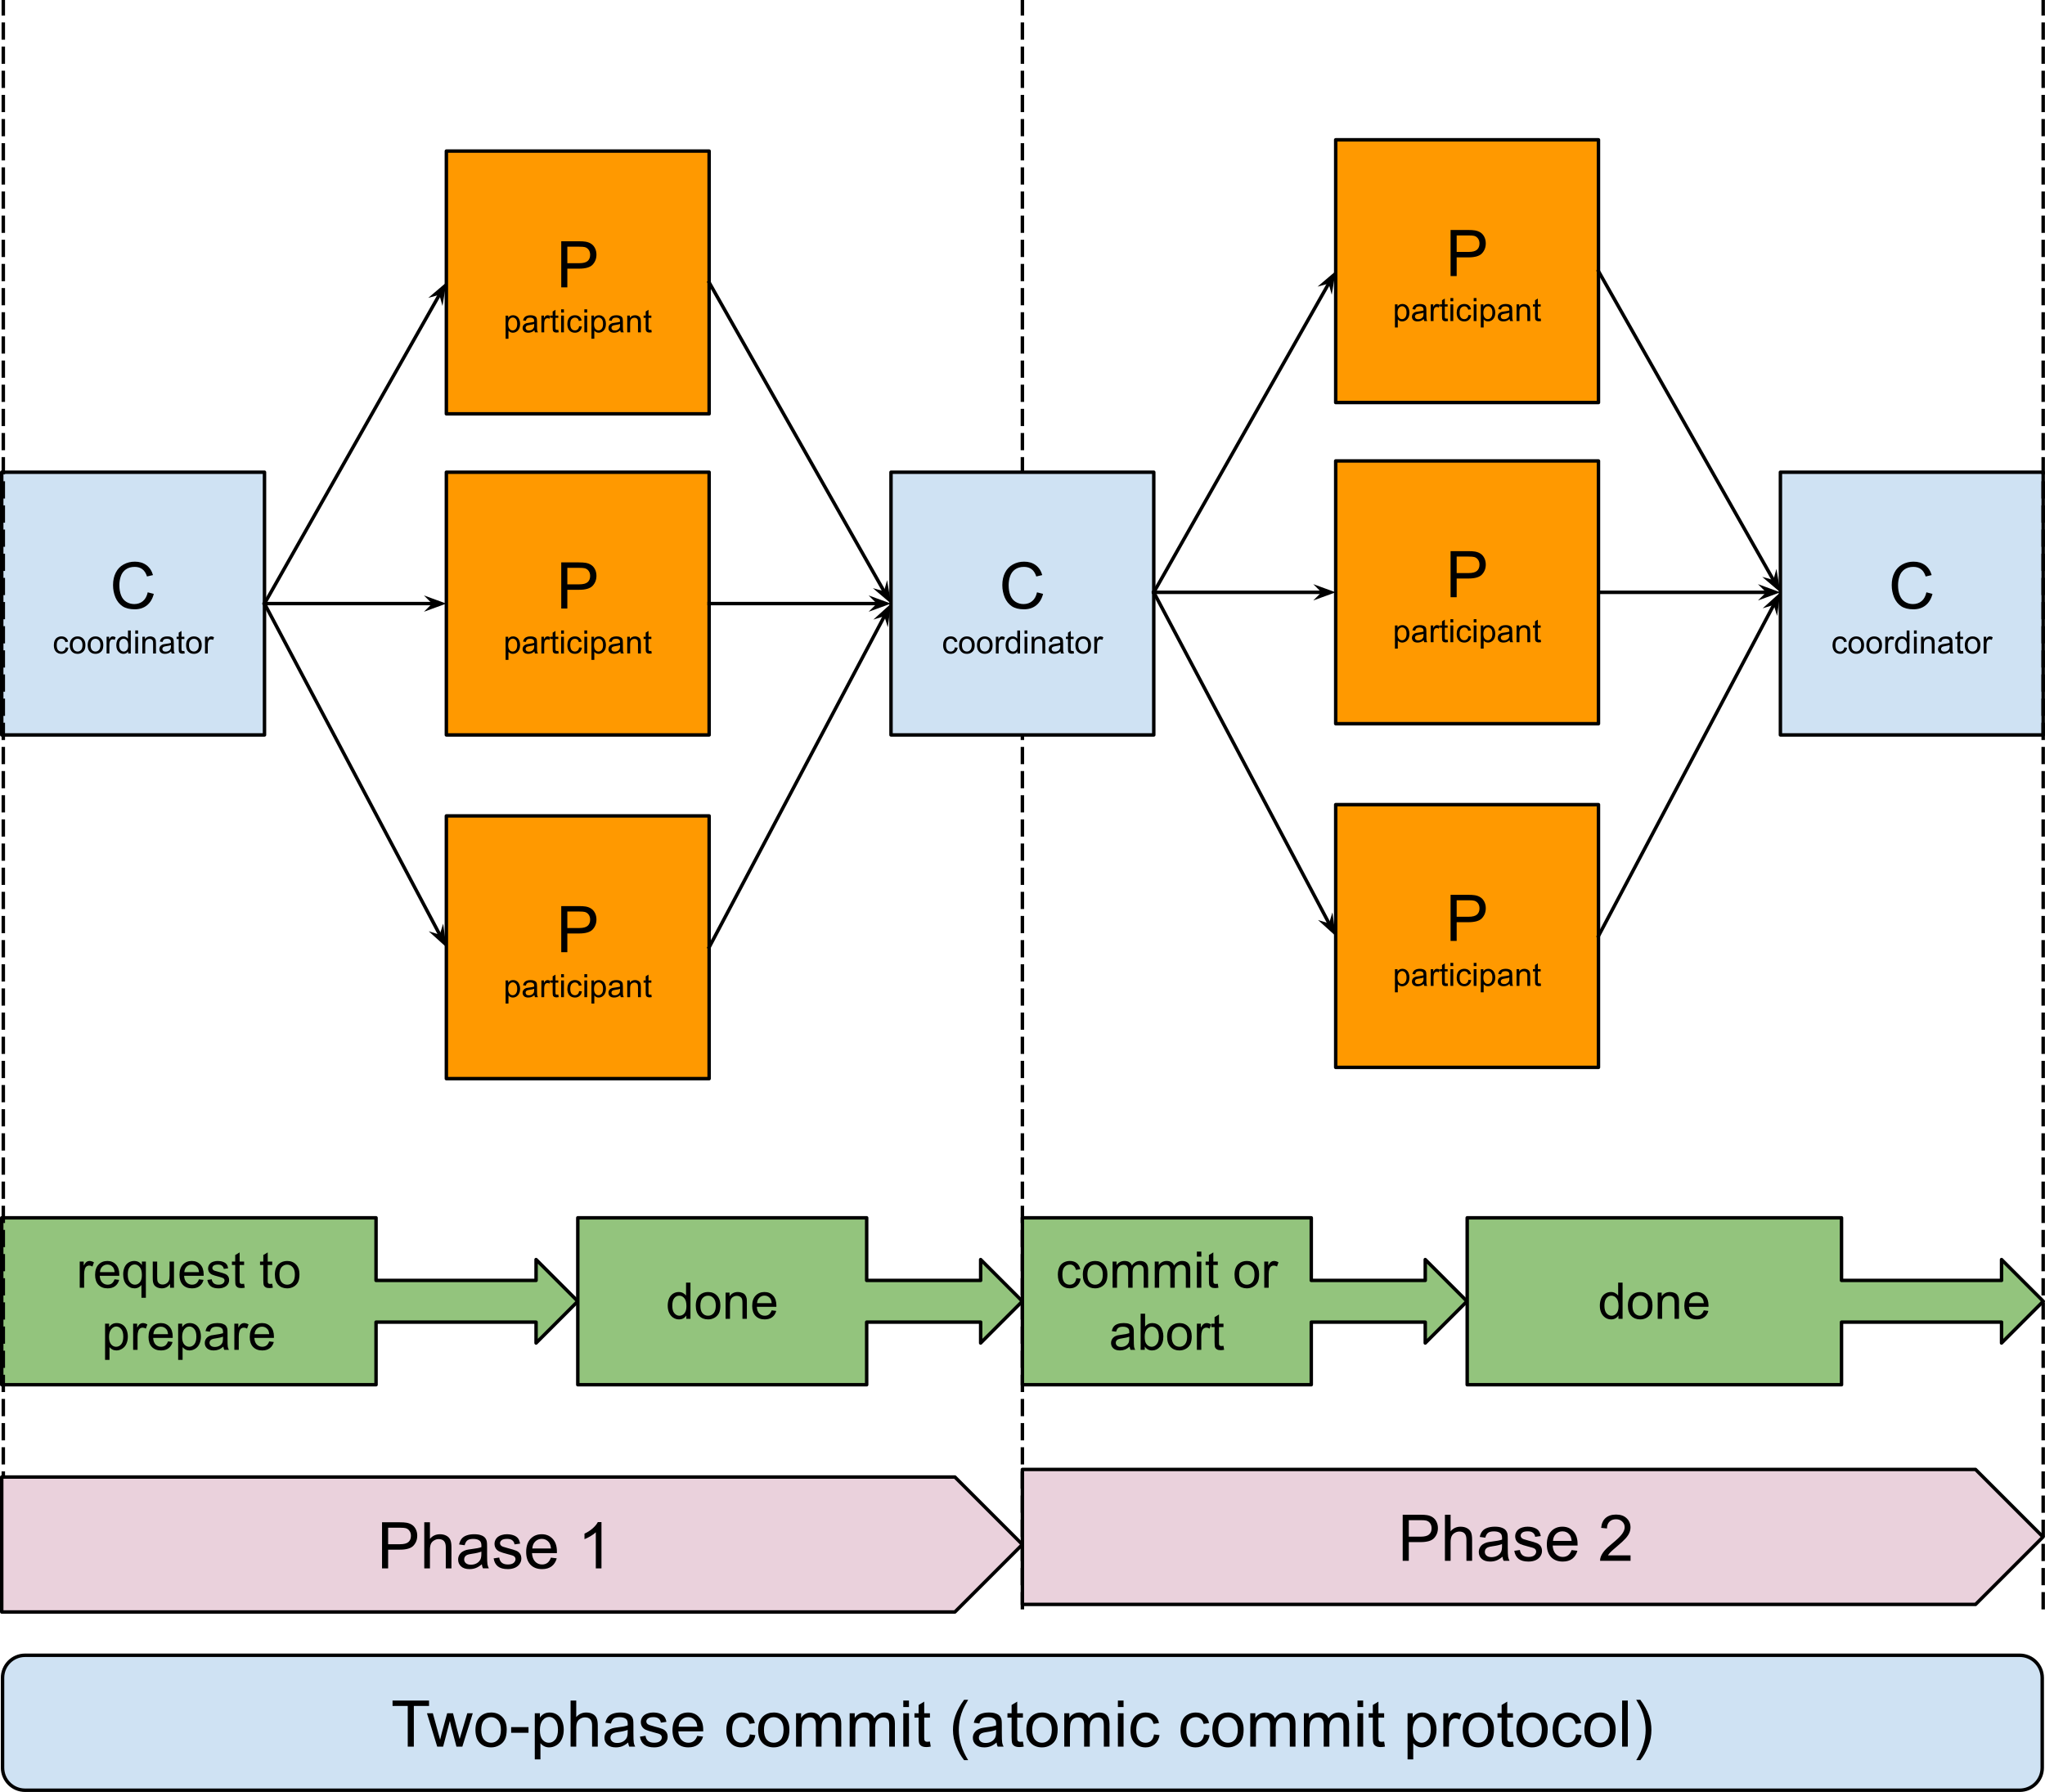 <?xml version="1.0" encoding="UTF-8" standalone="no"?>
<svg
   xmlns:dc="http://purl.org/dc/elements/1.1/"
   xmlns:cc="http://creativecommons.org/ns#"
   xmlns:rdf="http://www.w3.org/1999/02/22-rdf-syntax-ns#"
   xmlns:svg="http://www.w3.org/2000/svg"
   xmlns="http://www.w3.org/2000/svg"
   xmlns:sodipodi="http://sodipodi.sourceforge.net/DTD/sodipodi-0.dtd"
   xmlns:inkscape="http://www.inkscape.org/namespaces/inkscape"
   inkscape:version="1.0 (4035a4fb49, 2020-05-01)"
   height="519.421"
   width="592.69"
   sodipodi:docname="2pc.svg"
   id="svg472"
   stroke-miterlimit="10"
   stroke-linecap="square"
   stroke="none"
   fill="none"
   viewBox="0 0 592.69 519.421"
   version="1.1">
  <defs
     id="defs476" />
  <sodipodi:namedview
     inkscape:current-layer="svg472"
     inkscape:window-maximized="1"
     inkscape:window-y="19"
     inkscape:window-x="3286"
     inkscape:cy="275.2613"
     inkscape:cx="296.31365"
     inkscape:zoom="1.4466667"
     showgrid="false"
     id="namedview474"
     inkscape:window-height="1059"
     inkscape:window-width="1918"
     inkscape:pageshadow="2"
     inkscape:pageopacity="0"
     guidetolerance="10"
     gridtolerance="10"
     objecttolerance="10"
     borderopacity="1"
     bordercolor="#666666"
     pagecolor="#ffffff" />
  <clipPath
     id="p.0">
    <path
       id="path263"
       clip-rule="nonzero"
       d="M 0,0 H 800 V 600 H 0 Z" />
  </clipPath>
  <path
     fill="#000000"
     fill-opacity="0"
     d="m -103.686,-25.42 h 800 V 574.58 h -800 z"
     fill-rule="evenodd"
     id="path266" />
  <path
     fill="#000000"
     fill-opacity="0"
     d="M 296.314,0 V 467.244"
     fill-rule="evenodd"
     id="path268" />
  <path
     stroke="#000000"
     stroke-width="1"
     stroke-linejoin="round"
     stroke-linecap="butt"
     stroke-dasharray="4, 3"
     d="M 296.314,0 V 467.244"
     fill-rule="evenodd"
     id="path270" />
  <path
     fill="#cfe2f3"
     d="m 0.5,136.879 h 76.157 v 76.157 H 0.5 Z"
     fill-rule="evenodd"
     id="path272" />
  <path
     stroke="#000000"
     stroke-width="1"
     stroke-linejoin="round"
     stroke-linecap="butt"
     d="m 0.5,136.879 h 76.157 v 76.157 H 0.5 Z"
     fill-rule="evenodd"
     id="path274" />
  <path
     fill="#000000"
     d="m 42.811,171.691 1.766,0.453 q -0.562,2.172 -2,3.328 -1.438,1.141 -3.531,1.141 -2.156,0 -3.516,-0.875 -1.344,-0.891 -2.062,-2.547 -0.703,-1.672 -0.703,-3.594 0,-2.078 0.797,-3.625 0.797,-1.562 2.266,-2.359 1.484,-0.812 3.25,-0.812 2,0 3.359,1.016 1.375,1.016 1.906,2.875 l -1.734,0.406 q -0.469,-1.453 -1.359,-2.109 -0.875,-0.672 -2.203,-0.672 -1.547,0 -2.578,0.734 -1.031,0.734 -1.453,1.984 -0.422,1.234 -0.422,2.562 0,1.703 0.5,2.969 0.5,1.266 1.547,1.906 1.047,0.625 2.266,0.625 1.484,0 2.516,-0.859 1.031,-0.859 1.391,-2.547 z"
     fill-rule="nonzero"
     id="path276" />
  <path
     fill="#000000"
     d="m 19.01,187.652 0.812,0.094 q -0.125,0.844 -0.672,1.312 -0.547,0.469 -1.344,0.469 -0.984,0 -1.594,-0.641 -0.609,-0.656 -0.609,-1.875 0,-0.781 0.266,-1.359 0.266,-0.594 0.781,-0.891 0.531,-0.297 1.156,-0.297 0.797,0 1.297,0.406 0.5,0.391 0.641,1.125 l -0.797,0.125 q -0.109,-0.484 -0.406,-0.719 -0.281,-0.25 -0.703,-0.25 -0.609,0 -1,0.438 -0.391,0.438 -0.391,1.406 0,0.969 0.375,1.422 0.375,0.438 0.984,0.438 0.469,0 0.797,-0.297 0.328,-0.297 0.406,-0.906 z m 1.211,-0.656 q 0,-1.344 0.75,-1.984 0.625,-0.547 1.516,-0.547 1,0 1.625,0.656 0.641,0.656 0.641,1.812 0,0.938 -0.281,1.469 -0.281,0.531 -0.813,0.828 -0.531,0.297 -1.172,0.297 -1.016,0 -1.641,-0.641 -0.625,-0.656 -0.625,-1.891 z m 0.844,0 q 0,0.938 0.406,1.406 0.406,0.453 1.016,0.453 0.609,0 1.016,-0.469 0.406,-0.469 0.406,-1.422 0,-0.891 -0.406,-1.344 -0.406,-0.469 -1.016,-0.469 -0.609,0 -1.016,0.469 -0.406,0.453 -0.406,1.375 z m 4.344,0 q 0,-1.344 0.75,-1.984 0.625,-0.547 1.516,-0.547 1,0 1.625,0.656 0.641,0.656 0.641,1.812 0,0.938 -0.281,1.469 -0.281,0.531 -0.812,0.828 -0.531,0.297 -1.172,0.297 -1.016,0 -1.641,-0.641 -0.625,-0.656 -0.625,-1.891 z m 0.844,0 q 0,0.938 0.406,1.406 0.406,0.453 1.016,0.453 0.609,0 1.016,-0.469 0.406,-0.469 0.406,-1.422 0,-0.891 -0.406,-1.344 -0.406,-0.469 -1.016,-0.469 -0.609,0 -1.016,0.469 -0.406,0.453 -0.406,1.375 z m 4.641,2.422 v -4.844 h 0.734 v 0.734 q 0.281,-0.516 0.516,-0.672 0.25,-0.172 0.531,-0.172 0.422,0 0.844,0.266 l -0.281,0.766 q -0.297,-0.172 -0.609,-0.172 -0.266,0 -0.484,0.156 -0.203,0.156 -0.297,0.453 -0.141,0.438 -0.141,0.953 v 2.531 z m 6.247,0 v -0.609 q -0.453,0.719 -1.344,0.719 -0.578,0 -1.062,-0.312 -0.484,-0.328 -0.766,-0.891 -0.266,-0.578 -0.266,-1.312 0,-0.734 0.234,-1.312 0.25,-0.594 0.734,-0.906 0.484,-0.328 1.078,-0.328 0.438,0 0.781,0.188 0.344,0.188 0.562,0.484 v -2.391 h 0.812 v 6.672 z m -2.594,-2.406 q 0,0.922 0.391,1.391 0.391,0.453 0.938,0.453 0.531,0 0.906,-0.438 0.375,-0.438 0.375,-1.344 0,-1 -0.391,-1.453 -0.375,-0.469 -0.938,-0.469 -0.547,0 -0.922,0.453 -0.359,0.438 -0.359,1.406 z m 4.657,-3.328 v -0.938 h 0.812 v 0.938 z m 0,5.734 v -4.844 h 0.812 v 4.844 z m 2.057,0 v -4.844 h 0.75 v 0.688 q 0.531,-0.797 1.531,-0.797 0.438,0 0.797,0.172 0.375,0.156 0.547,0.406 0.188,0.25 0.266,0.609 0.047,0.219 0.047,0.797 v 2.969 h -0.828 v -2.938 q 0,-0.5 -0.094,-0.75 -0.094,-0.25 -0.344,-0.391 -0.234,-0.156 -0.562,-0.156 -0.516,0 -0.906,0.328 -0.375,0.328 -0.375,1.266 v 2.641 z m 8.344,-0.594 q -0.453,0.391 -0.875,0.547 -0.422,0.156 -0.906,0.156 -0.797,0 -1.219,-0.391 -0.422,-0.391 -0.422,-1 0,-0.344 0.156,-0.641 0.156,-0.297 0.422,-0.469 0.266,-0.188 0.594,-0.281 0.234,-0.062 0.719,-0.109 1,-0.125 1.469,-0.281 0,-0.172 0,-0.219 0,-0.5 -0.234,-0.703 -0.312,-0.281 -0.922,-0.281 -0.578,0 -0.859,0.203 -0.281,0.203 -0.406,0.719 l -0.797,-0.109 q 0.109,-0.516 0.359,-0.828 0.25,-0.328 0.719,-0.5 0.469,-0.172 1.094,-0.172 0.625,0 1,0.156 0.391,0.141 0.578,0.359 0.188,0.219 0.25,0.562 0.047,0.203 0.047,0.75 v 1.094 q 0,1.141 0.047,1.453 0.062,0.297 0.219,0.578 h -0.859 q -0.125,-0.25 -0.172,-0.594 z m -0.062,-1.828 q -0.453,0.172 -1.344,0.297 -0.5,0.078 -0.719,0.172 -0.203,0.094 -0.312,0.266 -0.109,0.172 -0.109,0.391 0,0.328 0.234,0.547 0.25,0.219 0.734,0.219 0.469,0 0.828,-0.203 0.375,-0.219 0.562,-0.578 0.125,-0.266 0.125,-0.812 z m 3.891,1.688 0.109,0.719 q -0.344,0.078 -0.609,0.078 -0.453,0 -0.703,-0.141 -0.234,-0.141 -0.344,-0.359 -0.094,-0.234 -0.094,-0.984 v -2.781 h -0.609 v -0.641 h 0.609 v -1.188 l 0.812,-0.5 v 1.688 h 0.828 v 0.641 h -0.828 v 2.828 q 0,0.359 0.047,0.469 0.047,0.094 0.141,0.156 0.094,0.047 0.281,0.047 0.141,0 0.359,-0.031 z m 0.498,-1.688 q 0,-1.344 0.75,-1.984 0.625,-0.547 1.516,-0.547 1,0 1.625,0.656 0.641,0.656 0.641,1.812 0,0.938 -0.281,1.469 -0.281,0.531 -0.812,0.828 -0.531,0.297 -1.172,0.297 -1.016,0 -1.641,-0.641 -0.625,-0.656 -0.625,-1.891 z m 0.844,0 q 0,0.938 0.406,1.406 0.406,0.453 1.016,0.453 0.609,0 1.016,-0.469 0.406,-0.469 0.406,-1.422 0,-0.891 -0.406,-1.344 -0.406,-0.469 -1.016,-0.469 -0.609,0 -1.016,0.469 -0.406,0.453 -0.406,1.375 z m 4.641,2.422 v -4.844 h 0.734 v 0.734 q 0.281,-0.516 0.516,-0.672 0.25,-0.172 0.531,-0.172 0.422,0 0.844,0.266 l -0.281,0.766 q -0.297,-0.172 -0.609,-0.172 -0.266,0 -0.484,0.156 -0.203,0.156 -0.297,0.453 -0.141,0.438 -0.141,0.953 v 2.531 z"
     fill-rule="nonzero"
     id="path278" />
  <path
     fill="#cfe2f3"
     d="m 258.235,136.879 h 76.157 v 76.157 h -76.157 z"
     fill-rule="evenodd"
     id="path280" />
  <path
     stroke="#000000"
     stroke-width="1"
     stroke-linejoin="round"
     stroke-linecap="butt"
     d="m 258.235,136.879 h 76.157 v 76.157 h -76.157 z"
     fill-rule="evenodd"
     id="path282" />
  <path
     fill="#000000"
     d="m 300.546,171.691 1.766,0.453 q -0.562,2.172 -2,3.328 -1.438,1.141 -3.531,1.141 -2.156,0 -3.516,-0.875 -1.344,-0.891 -2.062,-2.547 -0.703,-1.672 -0.703,-3.594 0,-2.078 0.797,-3.625 0.797,-1.562 2.266,-2.359 1.484,-0.812 3.25,-0.812 2,0 3.359,1.016 1.375,1.016 1.906,2.875 l -1.734,0.406 q -0.469,-1.453 -1.359,-2.109 -0.875,-0.672 -2.203,-0.672 -1.547,0 -2.578,0.734 -1.031,0.734 -1.453,1.984 -0.422,1.234 -0.422,2.562 0,1.703 0.5,2.969 0.5,1.266 1.547,1.906 1.047,0.625 2.266,0.625 1.484,0 2.516,-0.859 1.031,-0.859 1.391,-2.547 z"
     fill-rule="nonzero"
     id="path284" />
  <path
     fill="#000000"
     d="m 276.745,187.652 0.812,0.094 q -0.125,0.844 -0.672,1.312 -0.547,0.469 -1.344,0.469 -0.984,0 -1.594,-0.641 -0.609,-0.656 -0.609,-1.875 0,-0.781 0.266,-1.359 0.266,-0.594 0.781,-0.891 0.531,-0.297 1.156,-0.297 0.797,0 1.297,0.406 0.5,0.391 0.641,1.125 l -0.797,0.125 q -0.109,-0.484 -0.406,-0.719 -0.281,-0.25 -0.703,-0.25 -0.609,0 -1,0.438 -0.391,0.438 -0.391,1.406 0,0.969 0.375,1.422 0.375,0.438 0.984,0.438 0.469,0 0.797,-0.297 0.328,-0.297 0.406,-0.906 z m 1.211,-0.656 q 0,-1.344 0.75,-1.984 0.625,-0.547 1.516,-0.547 1,0 1.625,0.656 0.641,0.656 0.641,1.812 0,0.938 -0.281,1.469 -0.281,0.531 -0.812,0.828 -0.531,0.297 -1.172,0.297 -1.016,0 -1.641,-0.641 -0.625,-0.656 -0.625,-1.891 z m 0.844,0 q 0,0.938 0.406,1.406 0.406,0.453 1.016,0.453 0.609,0 1.016,-0.469 0.406,-0.469 0.406,-1.422 0,-0.891 -0.406,-1.344 -0.406,-0.469 -1.016,-0.469 -0.609,0 -1.016,0.469 -0.406,0.453 -0.406,1.375 z m 4.344,0 q 0,-1.344 0.75,-1.984 0.625,-0.547 1.516,-0.547 1,0 1.625,0.656 0.641,0.656 0.641,1.812 0,0.938 -0.281,1.469 -0.281,0.531 -0.812,0.828 -0.531,0.297 -1.172,0.297 -1.016,0 -1.641,-0.641 -0.625,-0.656 -0.625,-1.891 z m 0.844,0 q 0,0.938 0.406,1.406 0.406,0.453 1.016,0.453 0.609,0 1.016,-0.469 0.406,-0.469 0.406,-1.422 0,-0.891 -0.406,-1.344 -0.406,-0.469 -1.016,-0.469 -0.609,0 -1.016,0.469 -0.406,0.453 -0.406,1.375 z m 4.641,2.422 v -4.844 h 0.734 v 0.734 q 0.281,-0.516 0.516,-0.672 0.25,-0.172 0.531,-0.172 0.422,0 0.844,0.266 l -0.281,0.766 q -0.297,-0.172 -0.609,-0.172 -0.266,0 -0.484,0.156 -0.203,0.156 -0.297,0.453 -0.141,0.438 -0.141,0.953 v 2.531 z m 6.247,0 v -0.609 q -0.453,0.719 -1.344,0.719 -0.578,0 -1.062,-0.312 -0.484,-0.328 -0.766,-0.891 -0.266,-0.578 -0.266,-1.312 0,-0.734 0.234,-1.312 0.25,-0.594 0.734,-0.906 0.484,-0.328 1.078,-0.328 0.438,0 0.781,0.188 0.344,0.188 0.562,0.484 v -2.391 h 0.812 v 6.672 z m -2.594,-2.406 q 0,0.922 0.391,1.391 0.391,0.453 0.938,0.453 0.531,0 0.906,-0.438 0.375,-0.438 0.375,-1.344 0,-1 -0.391,-1.453 -0.375,-0.469 -0.938,-0.469 -0.547,0 -0.922,0.453 -0.359,0.438 -0.359,1.406 z m 4.657,-3.328 v -0.938 h 0.812 v 0.938 z m 0,5.734 v -4.844 h 0.812 v 4.844 z m 2.057,0 v -4.844 h 0.75 v 0.688 q 0.531,-0.797 1.531,-0.797 0.438,0 0.797,0.172 0.375,0.156 0.547,0.406 0.188,0.25 0.266,0.609 0.047,0.219 0.047,0.797 v 2.969 h -0.828 v -2.938 q 0,-0.5 -0.094,-0.75 -0.094,-0.25 -0.344,-0.391 -0.234,-0.156 -0.562,-0.156 -0.516,0 -0.906,0.328 -0.375,0.328 -0.375,1.266 v 2.641 z m 8.344,-0.594 q -0.453,0.391 -0.875,0.547 -0.422,0.156 -0.906,0.156 -0.797,0 -1.219,-0.391 -0.422,-0.391 -0.422,-1 0,-0.344 0.156,-0.641 0.156,-0.297 0.422,-0.469 0.266,-0.188 0.594,-0.281 0.234,-0.062 0.719,-0.109 1,-0.125 1.469,-0.281 0,-0.172 0,-0.219 0,-0.5 -0.234,-0.703 -0.312,-0.281 -0.922,-0.281 -0.578,0 -0.859,0.203 -0.281,0.203 -0.406,0.719 l -0.797,-0.109 q 0.109,-0.516 0.359,-0.828 0.25,-0.328 0.719,-0.5 0.469,-0.172 1.094,-0.172 0.625,0 1,0.156 0.391,0.141 0.578,0.359 0.188,0.219 0.25,0.562 0.047,0.203 0.047,0.75 v 1.094 q 0,1.141 0.047,1.453 0.062,0.297 0.219,0.578 h -0.859 q -0.125,-0.25 -0.172,-0.594 z m -0.062,-1.828 q -0.453,0.172 -1.344,0.297 -0.5,0.078 -0.719,0.172 -0.203,0.094 -0.312,0.266 -0.109,0.172 -0.109,0.391 0,0.328 0.234,0.547 0.25,0.219 0.734,0.219 0.469,0 0.828,-0.203 0.375,-0.219 0.562,-0.578 0.125,-0.266 0.125,-0.812 z m 3.891,1.688 0.109,0.719 q -0.344,0.078 -0.609,0.078 -0.453,0 -0.703,-0.141 -0.234,-0.141 -0.344,-0.359 -0.094,-0.234 -0.094,-0.984 v -2.781 h -0.609 v -0.641 h 0.609 v -1.188 l 0.812,-0.5 v 1.688 h 0.828 v 0.641 h -0.828 v 2.828 q 0,0.359 0.047,0.469 0.047,0.094 0.141,0.156 0.094,0.047 0.281,0.047 0.141,0 0.359,-0.031 z m 0.498,-1.688 q 0,-1.344 0.75,-1.984 0.625,-0.547 1.516,-0.547 1,0 1.625,0.656 0.641,0.656 0.641,1.812 0,0.938 -0.281,1.469 -0.281,0.531 -0.812,0.828 -0.531,0.297 -1.172,0.297 -1.016,0 -1.641,-0.641 -0.625,-0.656 -0.625,-1.891 z m 0.844,0 q 0,0.938 0.406,1.406 0.406,0.453 1.016,0.453 0.609,0 1.016,-0.469 0.406,-0.469 0.406,-1.422 0,-0.891 -0.406,-1.344 -0.406,-0.469 -1.016,-0.469 -0.609,0 -1.016,0.469 -0.406,0.453 -0.406,1.375 z m 4.641,2.422 v -4.844 h 0.734 v 0.734 q 0.281,-0.516 0.516,-0.672 0.25,-0.172 0.531,-0.172 0.422,0 0.844,0.266 l -0.281,0.766 q -0.297,-0.172 -0.609,-0.172 -0.266,0 -0.484,0.156 -0.203,0.156 -0.297,0.453 -0.141,0.438 -0.141,0.953 v 2.531 z"
     fill-rule="nonzero"
     id="path286" />
  <path
     fill="#ff9900"
     d="m 129.367,136.879 h 76.157 v 76.157 h -76.157 z"
     fill-rule="evenodd"
     id="path288" />
  <path
     stroke="#000000"
     stroke-width="1"
     stroke-linejoin="round"
     stroke-linecap="butt"
     d="m 129.367,136.879 h 76.157 v 76.157 h -76.157 z"
     fill-rule="evenodd"
     id="path290" />
  <path
     fill="#000000"
     d="m 162.662,176.378 v -13.359 h 5.047 q 1.328,0 2.031,0.125 0.969,0.172 1.641,0.641 0.672,0.453 1.078,1.281 0.406,0.828 0.406,1.828 0,1.703 -1.094,2.891 -1.078,1.172 -3.922,1.172 h -3.422 v 5.422 z m 1.766,-7 h 3.453 q 1.719,0 2.438,-0.641 0.719,-0.641 0.719,-1.797 0,-0.844 -0.422,-1.438 -0.422,-0.594 -1.125,-0.781 -0.438,-0.125 -1.641,-0.125 h -3.422 z"
     fill-rule="nonzero"
     id="path292" />
  <path
     fill="#000000"
     d="m 146.537,191.277 v -6.703 h 0.75 v 0.641 q 0.266,-0.375 0.594,-0.562 0.344,-0.188 0.812,-0.188 0.625,0 1.094,0.328 0.469,0.312 0.703,0.906 0.25,0.578 0.25,1.266 0,0.734 -0.266,1.328 -0.266,0.594 -0.781,0.922 -0.5,0.312 -1.062,0.312 -0.406,0 -0.734,-0.172 -0.328,-0.172 -0.531,-0.438 v 2.359 z m 0.75,-4.25 q 0,0.938 0.375,1.391 0.375,0.438 0.922,0.438 0.547,0 0.922,-0.453 0.391,-0.469 0.391,-1.438 0,-0.938 -0.375,-1.391 -0.375,-0.453 -0.906,-0.453 -0.531,0 -0.938,0.484 -0.391,0.484 -0.391,1.422 z m 7.594,1.797 q -0.453,0.391 -0.875,0.547 -0.422,0.156 -0.906,0.156 -0.797,0 -1.219,-0.391 -0.422,-0.391 -0.422,-1 0,-0.344 0.156,-0.641 0.156,-0.297 0.422,-0.469 0.266,-0.188 0.594,-0.281 0.234,-0.062 0.719,-0.109 1,-0.125 1.469,-0.281 0,-0.172 0,-0.219 0,-0.5 -0.234,-0.703 -0.312,-0.281 -0.922,-0.281 -0.578,0 -0.859,0.203 -0.281,0.203 -0.406,0.719 l -0.797,-0.109 q 0.109,-0.516 0.359,-0.828 0.25,-0.328 0.719,-0.5 0.469,-0.172 1.094,-0.172 0.625,0 1,0.156 0.391,0.141 0.578,0.359 0.188,0.219 0.25,0.562 0.047,0.203 0.047,0.75 v 1.094 q 0,1.141 0.047,1.453 0.062,0.297 0.219,0.578 h -0.859 q -0.125,-0.25 -0.172,-0.594 z m -0.062,-1.828 q -0.453,0.172 -1.344,0.297 -0.5,0.078 -0.719,0.172 -0.203,0.094 -0.312,0.266 -0.109,0.172 -0.109,0.391 0,0.328 0.234,0.547 0.25,0.219 0.734,0.219 0.469,0 0.828,-0.203 0.375,-0.219 0.562,-0.578 0.125,-0.266 0.125,-0.812 z m 2.094,2.422 v -4.844 h 0.734 v 0.734 q 0.281,-0.516 0.516,-0.672 0.25,-0.172 0.531,-0.172 0.422,0 0.844,0.266 l -0.281,0.766 q -0.297,-0.172 -0.609,-0.172 -0.266,0 -0.484,0.156 -0.203,0.156 -0.297,0.453 -0.141,0.438 -0.141,0.953 v 2.531 z m 4.903,-0.734 0.109,0.719 q -0.344,0.078 -0.609,0.078 -0.453,0 -0.703,-0.141 -0.234,-0.141 -0.344,-0.359 -0.094,-0.234 -0.094,-0.984 v -2.781 h -0.609 v -0.641 h 0.609 v -1.188 l 0.812,-0.5 v 1.688 h 0.828 v 0.641 h -0.828 v 2.828 q 0,0.359 0.047,0.469 0.047,0.094 0.141,0.156 0.094,0.047 0.281,0.047 0.141,0 0.359,-0.031 z m 0.81,-5 v -0.938 h 0.812 v 0.938 z m 0,5.734 v -4.844 h 0.812 v 4.844 z m 5.213,-1.766 0.812,0.094 q -0.125,0.844 -0.672,1.312 -0.547,0.469 -1.344,0.469 -0.984,0 -1.594,-0.641 -0.609,-0.656 -0.609,-1.875 0,-0.781 0.266,-1.359 0.266,-0.594 0.781,-0.891 0.531,-0.297 1.156,-0.297 0.797,0 1.297,0.406 0.5,0.391 0.641,1.125 l -0.797,0.125 q -0.109,-0.484 -0.406,-0.719 -0.281,-0.25 -0.703,-0.25 -0.609,0 -1,0.438 -0.391,0.438 -0.391,1.406 0,0.969 0.375,1.422 0.375,0.438 0.984,0.438 0.469,0 0.797,-0.297 0.328,-0.297 0.406,-0.906 z m 1.523,-3.969 v -0.938 h 0.812 v 0.938 z m 0,5.734 v -4.844 h 0.812 v 4.844 z m 2.057,1.859 v -6.703 h 0.75 v 0.641 q 0.266,-0.375 0.594,-0.562 0.344,-0.188 0.812,-0.188 0.625,0 1.094,0.328 0.469,0.312 0.703,0.906 0.25,0.578 0.25,1.266 0,0.734 -0.266,1.328 -0.266,0.594 -0.781,0.922 -0.5,0.312 -1.062,0.312 -0.406,0 -0.734,-0.172 -0.328,-0.172 -0.531,-0.438 v 2.359 z m 0.75,-4.25 q 0,0.938 0.375,1.391 0.375,0.438 0.922,0.438 0.547,0 0.922,-0.453 0.391,-0.469 0.391,-1.438 0,-0.938 -0.375,-1.391 -0.375,-0.453 -0.906,-0.453 -0.531,0 -0.938,0.484 -0.391,0.484 -0.391,1.422 z m 7.594,1.797 q -0.453,0.391 -0.875,0.547 -0.422,0.156 -0.906,0.156 -0.797,0 -1.219,-0.391 -0.422,-0.391 -0.422,-1 0,-0.344 0.156,-0.641 0.156,-0.297 0.422,-0.469 0.266,-0.188 0.594,-0.281 0.234,-0.062 0.719,-0.109 1,-0.125 1.469,-0.281 0,-0.172 0,-0.219 0,-0.5 -0.234,-0.703 -0.312,-0.281 -0.922,-0.281 -0.578,0 -0.859,0.203 -0.281,0.203 -0.406,0.719 l -0.797,-0.109 q 0.109,-0.516 0.359,-0.828 0.25,-0.328 0.719,-0.5 0.469,-0.172 1.094,-0.172 0.625,0 1,0.156 0.391,0.141 0.578,0.359 0.188,0.219 0.25,0.562 0.047,0.203 0.047,0.75 v 1.094 q 0,1.141 0.047,1.453 0.062,0.297 0.219,0.578 h -0.859 q -0.125,-0.25 -0.172,-0.594 z m -0.062,-1.828 q -0.453,0.172 -1.344,0.297 -0.5,0.078 -0.719,0.172 -0.203,0.094 -0.312,0.266 -0.109,0.172 -0.109,0.391 0,0.328 0.234,0.547 0.25,0.219 0.734,0.219 0.469,0 0.828,-0.203 0.375,-0.219 0.562,-0.578 0.125,-0.266 0.125,-0.812 z m 2.094,2.422 v -4.844 h 0.75 v 0.688 q 0.531,-0.797 1.531,-0.797 0.438,0 0.797,0.172 0.375,0.156 0.547,0.406 0.188,0.25 0.266,0.609 0.047,0.219 0.047,0.797 v 2.969 h -0.828 v -2.938 q 0,-0.5 -0.094,-0.75 -0.094,-0.25 -0.344,-0.391 -0.234,-0.156 -0.562,-0.156 -0.516,0 -0.906,0.328 -0.375,0.328 -0.375,1.266 v 2.641 z m 6.985,-0.734 0.109,0.719 q -0.344,0.078 -0.609,0.078 -0.453,0 -0.703,-0.141 -0.234,-0.141 -0.344,-0.359 -0.094,-0.234 -0.094,-0.984 v -2.781 h -0.609 v -0.641 h 0.609 v -1.188 l 0.812,-0.5 v 1.688 h 0.828 v 0.641 h -0.828 v 2.828 q 0,0.359 0.047,0.469 0.047,0.094 0.141,0.156 0.094,0.047 0.281,0.047 0.141,0 0.359,-0.031 z"
     fill-rule="nonzero"
     id="path294" />
  <path
     fill="#ff9900"
     d="m 129.367,43.793 h 76.157 v 76.157 h -76.157 z"
     fill-rule="evenodd"
     id="path296" />
  <path
     stroke="#000000"
     stroke-width="1"
     stroke-linejoin="round"
     stroke-linecap="butt"
     d="m 129.367,43.793 h 76.157 v 76.157 h -76.157 z"
     fill-rule="evenodd"
     id="path298" />
  <path
     fill="#000000"
     d="M 162.662,83.291 V 69.932 h 5.047 q 1.328,0 2.031,0.125 0.969,0.172 1.641,0.641 0.672,0.453 1.078,1.281 0.406,0.828 0.406,1.828 0,1.703 -1.094,2.891 -1.078,1.172 -3.922,1.172 h -3.422 v 5.422 z m 1.766,-7 h 3.453 q 1.719,0 2.438,-0.641 0.719,-0.641 0.719,-1.797 0,-0.844 -0.422,-1.438 -0.422,-0.594 -1.125,-0.781 -0.438,-0.125 -1.641,-0.125 h -3.422 z"
     fill-rule="nonzero"
     id="path300" />
  <path
     fill="#000000"
     d="m 146.537,98.191 v -6.703 h 0.75 v 0.641 q 0.266,-0.375 0.594,-0.562 0.344,-0.188 0.812,-0.188 0.625,0 1.094,0.328 0.469,0.312 0.703,0.906 0.25,0.578 0.25,1.266 0,0.734 -0.266,1.328 -0.266,0.594 -0.781,0.922 -0.5,0.312 -1.062,0.312 -0.406,0 -0.734,-0.172 -0.328,-0.172 -0.531,-0.438 v 2.359 z m 0.75,-4.25 q 0,0.938 0.375,1.391 0.375,0.438 0.922,0.438 0.547,0 0.922,-0.453 0.391,-0.469 0.391,-1.438 0,-0.938 -0.375,-1.391 -0.375,-0.453 -0.906,-0.453 -0.531,0 -0.938,0.484 -0.391,0.484 -0.391,1.422 z m 7.594,1.797 q -0.453,0.391 -0.875,0.547 -0.422,0.156 -0.906,0.156 -0.797,0 -1.219,-0.391 -0.422,-0.391 -0.422,-1 0,-0.344 0.156,-0.641 0.156,-0.297 0.422,-0.469 0.266,-0.188 0.594,-0.281 0.234,-0.062 0.719,-0.109 1,-0.125 1.469,-0.281 0,-0.172 0,-0.219 0,-0.5 -0.234,-0.703 -0.312,-0.281 -0.922,-0.281 -0.578,0 -0.859,0.203 -0.281,0.203 -0.406,0.719 l -0.797,-0.109 q 0.109,-0.516 0.359,-0.828 0.25,-0.328 0.719,-0.5 0.469,-0.172 1.094,-0.172 0.625,0 1,0.156 0.391,0.141 0.578,0.359 0.188,0.219 0.25,0.562 0.047,0.203 0.047,0.75 v 1.094 q 0,1.141 0.047,1.453 0.062,0.297 0.219,0.578 h -0.859 q -0.125,-0.25 -0.172,-0.594 z m -0.062,-1.828 q -0.453,0.172 -1.344,0.297 -0.5,0.078 -0.719,0.172 -0.203,0.094 -0.312,0.266 -0.109,0.172 -0.109,0.391 0,0.328 0.234,0.547 0.25,0.219 0.734,0.219 0.469,0 0.828,-0.203 0.375,-0.219 0.562,-0.578 0.125,-0.266 0.125,-0.812 z m 2.094,2.422 v -4.844 h 0.734 v 0.734 q 0.281,-0.516 0.516,-0.672 0.25,-0.172 0.531,-0.172 0.422,0 0.844,0.266 l -0.281,0.766 q -0.297,-0.172 -0.609,-0.172 -0.266,0 -0.484,0.156 -0.203,0.156 -0.297,0.453 -0.141,0.438 -0.141,0.953 v 2.531 z m 4.903,-0.734 0.109,0.719 q -0.344,0.078 -0.609,0.078 -0.453,0 -0.703,-0.141 -0.234,-0.141 -0.344,-0.359 -0.094,-0.234 -0.094,-0.984 v -2.781 h -0.609 v -0.641 h 0.609 v -1.188 l 0.812,-0.5 v 1.688 h 0.828 v 0.641 h -0.828 v 2.828 q 0,0.359 0.047,0.469 0.047,0.094 0.141,0.156 0.094,0.047 0.281,0.047 0.141,0 0.359,-0.031 z m 0.81,-5 v -0.938 h 0.812 v 0.938 z m 0,5.734 v -4.844 h 0.812 v 4.844 z m 5.213,-1.766 0.812,0.094 q -0.125,0.844 -0.672,1.312 -0.547,0.469 -1.344,0.469 -0.984,0 -1.594,-0.641 -0.609,-0.656 -0.609,-1.875 0,-0.781 0.266,-1.359 0.266,-0.594 0.781,-0.891 0.531,-0.297 1.156,-0.297 0.797,0 1.297,0.406 0.5,0.391 0.641,1.125 l -0.797,0.125 q -0.109,-0.484 -0.406,-0.719 -0.281,-0.25 -0.703,-0.25 -0.609,0 -1,0.438 -0.391,0.438 -0.391,1.406 0,0.969 0.375,1.422 0.375,0.438 0.984,0.438 0.469,0 0.797,-0.297 0.328,-0.297 0.406,-0.906 z m 1.523,-3.969 v -0.938 h 0.812 v 0.938 z m 0,5.734 v -4.844 h 0.812 v 4.844 z m 2.057,1.859 v -6.703 h 0.75 v 0.641 q 0.266,-0.375 0.594,-0.562 0.344,-0.188 0.812,-0.188 0.625,0 1.094,0.328 0.469,0.312 0.703,0.906 0.25,0.578 0.25,1.266 0,0.734 -0.266,1.328 -0.266,0.594 -0.781,0.922 -0.5,0.312 -1.062,0.312 -0.406,0 -0.734,-0.172 -0.328,-0.172 -0.531,-0.438 v 2.359 z m 0.75,-4.25 q 0,0.938 0.375,1.391 0.375,0.438 0.922,0.438 0.547,0 0.922,-0.453 0.391,-0.469 0.391,-1.438 0,-0.938 -0.375,-1.391 -0.375,-0.453 -0.906,-0.453 -0.531,0 -0.938,0.484 -0.391,0.484 -0.391,1.422 z m 7.594,1.797 q -0.453,0.391 -0.875,0.547 -0.422,0.156 -0.906,0.156 -0.797,0 -1.219,-0.391 -0.422,-0.391 -0.422,-1 0,-0.344 0.156,-0.641 0.156,-0.297 0.422,-0.469 0.266,-0.188 0.594,-0.281 0.234,-0.062 0.719,-0.109 1,-0.125 1.469,-0.281 0,-0.172 0,-0.219 0,-0.5 -0.234,-0.703 -0.312,-0.281 -0.922,-0.281 -0.578,0 -0.859,0.203 -0.281,0.203 -0.406,0.719 l -0.797,-0.109 q 0.109,-0.516 0.359,-0.828 0.25,-0.328 0.719,-0.5 0.469,-0.172 1.094,-0.172 0.625,0 1,0.156 0.391,0.141 0.578,0.359 0.188,0.219 0.25,0.562 0.047,0.203 0.047,0.75 v 1.094 q 0,1.141 0.047,1.453 0.062,0.297 0.219,0.578 h -0.859 q -0.125,-0.25 -0.172,-0.594 z m -0.062,-1.828 q -0.453,0.172 -1.344,0.297 -0.5,0.078 -0.719,0.172 -0.203,0.094 -0.312,0.266 -0.109,0.172 -0.109,0.391 0,0.328 0.234,0.547 0.25,0.219 0.734,0.219 0.469,0 0.828,-0.203 0.375,-0.219 0.562,-0.578 0.125,-0.266 0.125,-0.812 z m 2.094,2.422 v -4.844 h 0.75 v 0.688 q 0.531,-0.797 1.531,-0.797 0.438,0 0.797,0.172 0.375,0.156 0.547,0.406 0.188,0.25 0.266,0.609 0.047,0.219 0.047,0.797 v 2.969 h -0.828 v -2.938 q 0,-0.5 -0.094,-0.75 -0.094,-0.25 -0.344,-0.391 -0.234,-0.156 -0.562,-0.156 -0.516,0 -0.906,0.328 -0.375,0.328 -0.375,1.266 v 2.641 z m 6.985,-0.734 0.109,0.719 q -0.344,0.078 -0.609,0.078 -0.453,0 -0.703,-0.141 -0.234,-0.141 -0.344,-0.359 -0.094,-0.234 -0.094,-0.984 v -2.781 h -0.609 v -0.641 h 0.609 v -1.188 l 0.812,-0.5 v 1.688 h 0.828 v 0.641 h -0.828 v 2.828 q 0,0.359 0.047,0.469 0.047,0.094 0.141,0.156 0.094,0.047 0.281,0.047 0.141,0 0.359,-0.031 z"
     fill-rule="nonzero"
     id="path302" />
  <path
     fill="#ff9900"
     d="m 129.367,236.501 h 76.157 v 76.157 h -76.157 z"
     fill-rule="evenodd"
     id="path304" />
  <path
     stroke="#000000"
     stroke-width="1"
     stroke-linejoin="round"
     stroke-linecap="butt"
     d="m 129.367,236.501 h 76.157 v 76.157 h -76.157 z"
     fill-rule="evenodd"
     id="path306" />
  <path
     fill="#000000"
     d="m 162.662,276 v -13.359 h 5.047 q 1.328,0 2.031,0.125 0.969,0.172 1.641,0.641 0.672,0.453 1.078,1.281 0.406,0.828 0.406,1.828 0,1.703 -1.094,2.891 -1.078,1.172 -3.922,1.172 h -3.422 v 5.422 z m 1.766,-7 h 3.453 q 1.719,0 2.438,-0.641 0.719,-0.641 0.719,-1.797 0,-0.844 -0.422,-1.438 -0.422,-0.594 -1.125,-0.781 -0.438,-0.125 -1.641,-0.125 h -3.422 z"
     fill-rule="nonzero"
     id="path308" />
  <path
     fill="#000000"
     d="m 146.537,290.899 v -6.703 h 0.75 v 0.641 q 0.266,-0.375 0.594,-0.562 0.344,-0.188 0.812,-0.188 0.625,0 1.094,0.328 0.469,0.312 0.703,0.906 0.25,0.578 0.25,1.266 0,0.734 -0.266,1.328 -0.266,0.594 -0.781,0.922 -0.5,0.312 -1.062,0.312 -0.406,0 -0.734,-0.172 -0.328,-0.172 -0.531,-0.438 v 2.359 z m 0.75,-4.25 q 0,0.938 0.375,1.391 0.375,0.438 0.922,0.438 0.547,0 0.922,-0.453 0.391,-0.469 0.391,-1.438 0,-0.938 -0.375,-1.391 -0.375,-0.453 -0.906,-0.453 -0.531,0 -0.938,0.484 -0.391,0.484 -0.391,1.422 z m 7.594,1.797 q -0.453,0.391 -0.875,0.547 -0.422,0.156 -0.906,0.156 -0.797,0 -1.219,-0.391 -0.422,-0.391 -0.422,-1 0,-0.344 0.156,-0.641 0.156,-0.297 0.422,-0.469 0.266,-0.188 0.594,-0.281 0.234,-0.062 0.719,-0.109 1,-0.125 1.469,-0.281 0,-0.172 0,-0.219 0,-0.5 -0.234,-0.703 -0.312,-0.281 -0.922,-0.281 -0.578,0 -0.859,0.203 -0.281,0.203 -0.406,0.719 l -0.797,-0.109 q 0.109,-0.516 0.359,-0.828 0.25,-0.328 0.719,-0.5 0.469,-0.172 1.094,-0.172 0.625,0 1,0.156 0.391,0.141 0.578,0.359 0.188,0.219 0.25,0.562 0.047,0.203 0.047,0.75 v 1.094 q 0,1.141 0.047,1.453 0.062,0.297 0.219,0.578 h -0.859 q -0.125,-0.25 -0.172,-0.594 z m -0.062,-1.828 q -0.453,0.172 -1.344,0.297 -0.5,0.078 -0.719,0.172 -0.203,0.094 -0.312,0.266 -0.109,0.172 -0.109,0.391 0,0.328 0.234,0.547 0.25,0.219 0.734,0.219 0.469,0 0.828,-0.203 0.375,-0.219 0.562,-0.578 0.125,-0.266 0.125,-0.812 z m 2.094,2.422 v -4.844 h 0.734 v 0.734 q 0.281,-0.516 0.516,-0.672 0.25,-0.172 0.531,-0.172 0.422,0 0.844,0.266 l -0.281,0.766 q -0.297,-0.172 -0.609,-0.172 -0.266,0 -0.484,0.156 -0.203,0.156 -0.297,0.453 -0.141,0.438 -0.141,0.953 v 2.531 z m 4.903,-0.734 0.109,0.719 q -0.344,0.078 -0.609,0.078 -0.453,0 -0.703,-0.141 -0.234,-0.141 -0.344,-0.359 -0.094,-0.234 -0.094,-0.984 v -2.781 h -0.609 v -0.641 h 0.609 v -1.188 l 0.812,-0.5 v 1.688 h 0.828 v 0.641 h -0.828 v 2.828 q 0,0.359 0.047,0.469 0.047,0.094 0.141,0.156 0.094,0.047 0.281,0.047 0.141,0 0.359,-0.031 z m 0.81,-5 v -0.938 h 0.812 v 0.938 z m 0,5.734 v -4.844 h 0.812 v 4.844 z m 5.213,-1.766 0.812,0.094 q -0.125,0.844 -0.672,1.312 -0.547,0.469 -1.344,0.469 -0.984,0 -1.594,-0.641 -0.609,-0.656 -0.609,-1.875 0,-0.781 0.266,-1.359 0.266,-0.594 0.781,-0.891 0.531,-0.297 1.156,-0.297 0.797,0 1.297,0.406 0.5,0.391 0.641,1.125 l -0.797,0.125 q -0.109,-0.484 -0.406,-0.719 -0.281,-0.25 -0.703,-0.25 -0.609,0 -1,0.438 -0.391,0.438 -0.391,1.406 0,0.969 0.375,1.422 0.375,0.438 0.984,0.438 0.469,0 0.797,-0.297 0.328,-0.297 0.406,-0.906 z m 1.523,-3.969 v -0.938 h 0.812 v 0.938 z m 0,5.734 v -4.844 h 0.812 v 4.844 z m 2.057,1.859 v -6.703 h 0.75 v 0.641 q 0.266,-0.375 0.594,-0.562 0.344,-0.188 0.812,-0.188 0.625,0 1.094,0.328 0.469,0.312 0.703,0.906 0.25,0.578 0.25,1.266 0,0.734 -0.266,1.328 -0.266,0.594 -0.781,0.922 -0.5,0.312 -1.062,0.312 -0.406,0 -0.734,-0.172 -0.328,-0.172 -0.531,-0.438 v 2.359 z m 0.75,-4.25 q 0,0.938 0.375,1.391 0.375,0.438 0.922,0.438 0.547,0 0.922,-0.453 0.391,-0.469 0.391,-1.438 0,-0.938 -0.375,-1.391 -0.375,-0.453 -0.906,-0.453 -0.531,0 -0.938,0.484 -0.391,0.484 -0.391,1.422 z m 7.594,1.797 q -0.453,0.391 -0.875,0.547 -0.422,0.156 -0.906,0.156 -0.797,0 -1.219,-0.391 -0.422,-0.391 -0.422,-1 0,-0.344 0.156,-0.641 0.156,-0.297 0.422,-0.469 0.266,-0.188 0.594,-0.281 0.234,-0.062 0.719,-0.109 1,-0.125 1.469,-0.281 0,-0.172 0,-0.219 0,-0.5 -0.234,-0.703 -0.312,-0.281 -0.922,-0.281 -0.578,0 -0.859,0.203 -0.281,0.203 -0.406,0.719 l -0.797,-0.109 q 0.109,-0.516 0.359,-0.828 0.25,-0.328 0.719,-0.5 0.469,-0.172 1.094,-0.172 0.625,0 1,0.156 0.391,0.141 0.578,0.359 0.188,0.219 0.25,0.562 0.047,0.203 0.047,0.75 v 1.094 q 0,1.141 0.047,1.453 0.062,0.297 0.219,0.578 h -0.859 q -0.125,-0.25 -0.172,-0.594 z m -0.062,-1.828 q -0.453,0.172 -1.344,0.297 -0.5,0.078 -0.719,0.172 -0.203,0.094 -0.312,0.266 -0.109,0.172 -0.109,0.391 0,0.328 0.234,0.547 0.25,0.219 0.734,0.219 0.469,0 0.828,-0.203 0.375,-0.219 0.562,-0.578 0.125,-0.266 0.125,-0.812 z m 2.094,2.422 v -4.844 h 0.75 v 0.688 q 0.531,-0.797 1.531,-0.797 0.438,0 0.797,0.172 0.375,0.156 0.547,0.406 0.188,0.25 0.266,0.609 0.047,0.219 0.047,0.797 v 2.969 h -0.828 v -2.938 q 0,-0.5 -0.094,-0.75 -0.094,-0.25 -0.344,-0.391 -0.234,-0.156 -0.562,-0.156 -0.516,0 -0.906,0.328 -0.375,0.328 -0.375,1.266 v 2.641 z m 6.985,-0.734 0.109,0.719 q -0.344,0.078 -0.609,0.078 -0.453,0 -0.703,-0.141 -0.234,-0.141 -0.344,-0.359 -0.094,-0.234 -0.094,-0.984 v -2.781 h -0.609 v -0.641 h 0.609 v -1.188 l 0.812,-0.5 v 1.688 h 0.828 v 0.641 h -0.828 v 2.828 q 0,0.359 0.047,0.469 0.047,0.094 0.141,0.156 0.094,0.047 0.281,0.047 0.141,0 0.359,-0.031 z"
     fill-rule="nonzero"
     id="path310" />
  <path
     fill="#000000"
     fill-opacity="0"
     d="M 76.657,174.958 129.382,81.856"
     fill-rule="evenodd"
     id="path312" />
  <path
     stroke="#000000"
     stroke-width="1"
     stroke-linejoin="round"
     stroke-linecap="butt"
     d="M 76.657,174.958 127.693,84.838"
     fill-rule="evenodd"
     id="path314" />
  <path
     fill="#000000"
     stroke="#000000"
     stroke-width="1"
     stroke-linecap="butt"
     d="m 127.693,84.838 0.424,1.533 0.544,-3.243 -2.501,2.134 z"
     fill-rule="evenodd"
     id="path316" />
  <path
     fill="#000000"
     fill-opacity="0"
     d="m 76.643,174.958 h 52.724"
     fill-rule="evenodd"
     id="path318" />
  <path
     stroke="#000000"
     stroke-width="1"
     stroke-linejoin="round"
     stroke-linecap="butt"
     d="m 76.643,174.958 h 49.297"
     fill-rule="evenodd"
     id="path320" />
  <path
     fill="#000000"
     stroke="#000000"
     stroke-width="1"
     stroke-linecap="butt"
     d="m 125.94,174.958 -1.125,1.125 3.09,-1.125 -3.09,-1.125 z"
     fill-rule="evenodd"
     id="path322" />
  <path
     fill="#000000"
     fill-opacity="0"
     d="m 76.657,174.958 52.724,99.622"
     fill-rule="evenodd"
     id="path324" />
  <path
     stroke="#000000"
     stroke-width="1"
     stroke-linejoin="round"
     stroke-linecap="butt"
     d="m 76.657,174.958 51.121,96.593"
     fill-rule="evenodd"
     id="path326" />
  <path
     fill="#000000"
     stroke="#000000"
     stroke-width="1"
     stroke-linecap="butt"
     d="m 127.779,271.551 -1.52,-0.468 2.439,2.205 -0.451,-3.257 z"
     fill-rule="evenodd"
     id="path328" />
  <path
     fill="#000000"
     fill-opacity="0"
     d="m 205.525,81.871 52.724,93.102"
     fill-rule="evenodd"
     id="path330" />
  <path
     stroke="#000000"
     stroke-width="1"
     stroke-linejoin="round"
     stroke-linecap="butt"
     d="m 205.525,81.871 51.036,90.12"
     fill-rule="evenodd"
     id="path332" />
  <path
     fill="#000000"
     stroke="#000000"
     stroke-width="1"
     stroke-linecap="butt"
     d="m 256.561,171.992 -1.533,-0.424 2.501,2.134 -0.544,-3.243 z"
     fill-rule="evenodd"
     id="path334" />
  <path
     fill="#000000"
     fill-opacity="0"
     d="m 205.525,174.958 h 52.724"
     fill-rule="evenodd"
     id="path336" />
  <path
     stroke="#000000"
     stroke-width="1"
     stroke-linejoin="round"
     stroke-linecap="butt"
     d="m 205.525,174.958 h 49.297"
     fill-rule="evenodd"
     id="path338" />
  <path
     fill="#000000"
     stroke="#000000"
     stroke-width="1"
     stroke-linecap="butt"
     d="m 254.822,174.958 -1.125,1.125 3.09,-1.125 -3.09,-1.125 z"
     fill-rule="evenodd"
     id="path340" />
  <path
     fill="#000000"
     fill-opacity="0"
     d="m 205.525,274.58 52.724,-99.622"
     fill-rule="evenodd"
     id="path342" />
  <path
     stroke="#000000"
     stroke-width="1"
     stroke-linejoin="round"
     stroke-linecap="butt"
     d="m 205.525,274.58 51.121,-96.593"
     fill-rule="evenodd"
     id="path344" />
  <path
     fill="#000000"
     stroke="#000000"
     stroke-width="1"
     stroke-linecap="butt"
     d="m 256.646,177.987 0.468,1.52 0.451,-3.257 -2.439,2.205 z"
     fill-rule="evenodd"
     id="path346" />
  <path
     fill="#ff9900"
     d="m 387.118,133.612 h 76.157 v 76.157 h -76.157 z"
     fill-rule="evenodd"
     id="path348" />
  <path
     stroke="#000000"
     stroke-width="1"
     stroke-linejoin="round"
     stroke-linecap="butt"
     d="m 387.118,133.612 h 76.157 v 76.157 h -76.157 z"
     fill-rule="evenodd"
     id="path350" />
  <path
     fill="#000000"
     d="m 420.413,173.11 v -13.359 h 5.047 q 1.328,0 2.031,0.125 0.969,0.172 1.641,0.641 0.672,0.453 1.078,1.281 0.406,0.828 0.406,1.828 0,1.703 -1.094,2.891 -1.078,1.172 -3.922,1.172 h -3.422 v 5.422 z m 1.766,-7 h 3.453 q 1.719,0 2.438,-0.641 0.719,-0.641 0.719,-1.797 0,-0.844 -0.422,-1.438 -0.422,-0.594 -1.125,-0.781 -0.438,-0.125 -1.641,-0.125 h -3.422 z"
     fill-rule="nonzero"
     id="path352" />
  <path
     fill="#000000"
     d="m 404.287,188.01 v -6.703 h 0.75 v 0.641 q 0.266,-0.375 0.594,-0.562 0.344,-0.188 0.812,-0.188 0.625,0 1.094,0.328 0.469,0.312 0.703,0.906 0.25,0.578 0.25,1.266 0,0.734 -0.266,1.328 -0.266,0.594 -0.781,0.922 -0.5,0.312 -1.062,0.312 -0.406,0 -0.734,-0.172 -0.328,-0.172 -0.531,-0.438 v 2.359 z m 0.75,-4.25 q 0,0.938 0.375,1.391 0.375,0.438 0.922,0.438 0.547,0 0.922,-0.453 0.391,-0.469 0.391,-1.438 0,-0.938 -0.375,-1.391 -0.375,-0.453 -0.906,-0.453 -0.531,0 -0.938,0.484 -0.391,0.484 -0.391,1.422 z m 7.594,1.797 q -0.453,0.391 -0.875,0.547 -0.422,0.156 -0.906,0.156 -0.797,0 -1.219,-0.391 -0.422,-0.391 -0.422,-1 0,-0.344 0.156,-0.641 0.156,-0.297 0.422,-0.469 0.266,-0.188 0.594,-0.281 0.234,-0.062 0.719,-0.109 1,-0.125 1.469,-0.281 0,-0.172 0,-0.219 0,-0.5 -0.234,-0.703 -0.312,-0.281 -0.922,-0.281 -0.578,0 -0.859,0.203 -0.281,0.203 -0.406,0.719 l -0.797,-0.109 q 0.109,-0.516 0.359,-0.828 0.25,-0.328 0.719,-0.5 0.469,-0.172 1.094,-0.172 0.625,0 1,0.156 0.391,0.141 0.578,0.359 0.188,0.219 0.25,0.562 0.047,0.203 0.047,0.75 v 1.094 q 0,1.141 0.047,1.453 0.062,0.297 0.219,0.578 h -0.859 q -0.125,-0.25 -0.172,-0.594 z m -0.062,-1.828 q -0.453,0.172 -1.344,0.297 -0.5,0.078 -0.719,0.172 -0.203,0.094 -0.312,0.266 -0.109,0.172 -0.109,0.391 0,0.328 0.234,0.547 0.25,0.219 0.734,0.219 0.469,0 0.828,-0.203 0.375,-0.219 0.562,-0.578 0.125,-0.266 0.125,-0.812 z m 2.094,2.422 v -4.844 h 0.734 v 0.734 q 0.281,-0.516 0.516,-0.672 0.25,-0.172 0.531,-0.172 0.422,0 0.844,0.266 l -0.281,0.766 q -0.297,-0.172 -0.609,-0.172 -0.266,0 -0.484,0.156 -0.203,0.156 -0.297,0.453 -0.141,0.438 -0.141,0.953 v 2.531 z m 4.903,-0.734 0.109,0.719 q -0.344,0.078 -0.609,0.078 -0.453,0 -0.703,-0.141 -0.234,-0.141 -0.344,-0.359 -0.094,-0.234 -0.094,-0.984 v -2.781 h -0.609 v -0.641 h 0.609 v -1.188 l 0.812,-0.5 v 1.688 h 0.828 v 0.641 h -0.828 v 2.828 q 0,0.359 0.047,0.469 0.047,0.094 0.141,0.156 0.094,0.047 0.281,0.047 0.141,0 0.359,-0.031 z m 0.81,-5 v -0.938 h 0.812 v 0.938 z m 0,5.734 v -4.844 h 0.812 v 4.844 z m 5.213,-1.766 0.812,0.094 q -0.125,0.844 -0.672,1.312 -0.547,0.469 -1.344,0.469 -0.984,0 -1.594,-0.641 -0.609,-0.656 -0.609,-1.875 0,-0.781 0.266,-1.359 0.266,-0.594 0.781,-0.891 0.531,-0.297 1.156,-0.297 0.797,0 1.297,0.406 0.5,0.391 0.641,1.125 l -0.797,0.125 q -0.109,-0.484 -0.406,-0.719 -0.281,-0.25 -0.703,-0.25 -0.609,0 -1,0.438 -0.391,0.438 -0.391,1.406 0,0.969 0.375,1.422 0.375,0.438 0.984,0.438 0.469,0 0.797,-0.297 0.328,-0.297 0.406,-0.906 z m 1.523,-3.969 v -0.938 h 0.812 v 0.938 z m 0,5.734 v -4.844 h 0.812 v 4.844 z m 2.057,1.859 v -6.703 h 0.75 v 0.641 q 0.266,-0.375 0.594,-0.562 0.344,-0.188 0.812,-0.188 0.625,0 1.094,0.328 0.469,0.312 0.703,0.906 0.25,0.578 0.25,1.266 0,0.734 -0.266,1.328 -0.266,0.594 -0.781,0.922 -0.5,0.312 -1.062,0.312 -0.406,0 -0.734,-0.172 -0.328,-0.172 -0.531,-0.438 v 2.359 z m 0.75,-4.25 q 0,0.938 0.375,1.391 0.375,0.438 0.922,0.438 0.547,0 0.922,-0.453 0.391,-0.469 0.391,-1.438 0,-0.938 -0.375,-1.391 -0.375,-0.453 -0.906,-0.453 -0.531,0 -0.938,0.484 -0.391,0.484 -0.391,1.422 z m 7.594,1.797 q -0.453,0.391 -0.875,0.547 -0.422,0.156 -0.906,0.156 -0.797,0 -1.219,-0.391 -0.422,-0.391 -0.422,-1 0,-0.344 0.156,-0.641 0.156,-0.297 0.422,-0.469 0.266,-0.188 0.594,-0.281 0.234,-0.062 0.719,-0.109 1,-0.125 1.469,-0.281 0,-0.172 0,-0.219 0,-0.5 -0.234,-0.703 -0.312,-0.281 -0.922,-0.281 -0.578,0 -0.859,0.203 -0.281,0.203 -0.406,0.719 l -0.797,-0.109 q 0.109,-0.516 0.359,-0.828 0.25,-0.328 0.719,-0.5 0.469,-0.172 1.094,-0.172 0.625,0 1,0.156 0.391,0.141 0.578,0.359 0.188,0.219 0.25,0.562 0.047,0.203 0.047,0.75 v 1.094 q 0,1.141 0.047,1.453 0.062,0.297 0.219,0.578 h -0.859 q -0.125,-0.25 -0.172,-0.594 z m -0.062,-1.828 q -0.453,0.172 -1.344,0.297 -0.5,0.078 -0.719,0.172 -0.203,0.094 -0.312,0.266 -0.109,0.172 -0.109,0.391 0,0.328 0.234,0.547 0.25,0.219 0.734,0.219 0.469,0 0.828,-0.203 0.375,-0.219 0.562,-0.578 0.125,-0.266 0.125,-0.812 z m 2.094,2.422 v -4.844 h 0.75 v 0.688 q 0.531,-0.797 1.531,-0.797 0.438,0 0.797,0.172 0.375,0.156 0.547,0.406 0.188,0.25 0.266,0.609 0.047,0.219 0.047,0.797 v 2.969 h -0.828 v -2.938 q 0,-0.5 -0.094,-0.75 -0.094,-0.25 -0.344,-0.391 -0.234,-0.156 -0.562,-0.156 -0.516,0 -0.906,0.328 -0.375,0.328 -0.375,1.266 v 2.641 z m 6.985,-0.734 0.109,0.719 q -0.344,0.078 -0.609,0.078 -0.453,0 -0.703,-0.141 -0.234,-0.141 -0.344,-0.359 -0.094,-0.234 -0.094,-0.984 v -2.781 h -0.609 v -0.641 h 0.609 v -1.188 l 0.812,-0.5 v 1.688 h 0.828 v 0.641 h -0.828 v 2.828 q 0,0.359 0.047,0.469 0.047,0.094 0.141,0.156 0.094,0.047 0.281,0.047 0.141,0 0.359,-0.031 z"
     fill-rule="nonzero"
     id="path354" />
  <path
     fill="#ff9900"
     d="m 387.118,40.525 h 76.157 V 116.682 h -76.157 z"
     fill-rule="evenodd"
     id="path356" />
  <path
     stroke="#000000"
     stroke-width="1"
     stroke-linejoin="round"
     stroke-linecap="butt"
     d="m 387.118,40.525 h 76.157 V 116.682 h -76.157 z"
     fill-rule="evenodd"
     id="path358" />
  <path
     fill="#000000"
     d="M 420.413,80.024 V 66.664 h 5.047 q 1.328,0 2.031,0.125 0.969,0.172 1.641,0.641 0.672,0.453 1.078,1.281 0.406,0.828 0.406,1.828 0,1.703 -1.094,2.891 -1.078,1.172 -3.922,1.172 h -3.422 v 5.422 z m 1.766,-7 h 3.453 q 1.719,0 2.438,-0.641 0.719,-0.641 0.719,-1.797 0,-0.844 -0.422,-1.438 -0.422,-0.594 -1.125,-0.781 -0.438,-0.125 -1.641,-0.125 h -3.422 z"
     fill-rule="nonzero"
     id="path360" />
  <path
     fill="#000000"
     d="m 404.287,94.923 v -6.703 h 0.75 v 0.641 q 0.266,-0.375 0.594,-0.562 0.344,-0.188 0.812,-0.188 0.625,0 1.094,0.328 0.469,0.312 0.703,0.906 0.25,0.578 0.25,1.266 0,0.734 -0.266,1.328 -0.266,0.594 -0.781,0.922 -0.5,0.312 -1.062,0.312 -0.406,0 -0.734,-0.172 -0.328,-0.172 -0.531,-0.438 v 2.359 z m 0.75,-4.25 q 0,0.938 0.375,1.391 0.375,0.438 0.922,0.438 0.547,0 0.922,-0.453 0.391,-0.469 0.391,-1.438 0,-0.938 -0.375,-1.391 -0.375,-0.453 -0.906,-0.453 -0.531,0 -0.938,0.484 -0.391,0.484 -0.391,1.422 z m 7.594,1.797 q -0.453,0.391 -0.875,0.547 -0.422,0.156 -0.906,0.156 -0.797,0 -1.219,-0.391 -0.422,-0.391 -0.422,-1 0,-0.344 0.156,-0.641 0.156,-0.297 0.422,-0.469 0.266,-0.188 0.594,-0.281 0.234,-0.062 0.719,-0.109 1,-0.125 1.469,-0.281 0,-0.172 0,-0.219 0,-0.5 -0.234,-0.703 -0.312,-0.281 -0.922,-0.281 -0.578,0 -0.859,0.203 -0.281,0.203 -0.406,0.719 l -0.797,-0.109 q 0.109,-0.516 0.359,-0.828 0.25,-0.328 0.719,-0.5 0.469,-0.172 1.094,-0.172 0.625,0 1,0.156 0.391,0.141 0.578,0.359 0.188,0.219 0.25,0.562 0.047,0.203 0.047,0.75 v 1.094 q 0,1.141 0.047,1.453 0.062,0.297 0.219,0.578 h -0.859 q -0.125,-0.25 -0.172,-0.594 z m -0.062,-1.828 q -0.453,0.172 -1.344,0.297 -0.5,0.078 -0.719,0.172 -0.203,0.094 -0.312,0.266 -0.109,0.172 -0.109,0.391 0,0.328 0.234,0.547 0.25,0.219 0.734,0.219 0.469,0 0.828,-0.203 0.375,-0.219 0.562,-0.578 0.125,-0.266 0.125,-0.812 z m 2.094,2.422 v -4.844 h 0.734 v 0.734 q 0.281,-0.516 0.516,-0.672 0.25,-0.172 0.531,-0.172 0.422,0 0.844,0.266 l -0.281,0.766 q -0.297,-0.172 -0.609,-0.172 -0.266,0 -0.484,0.156 -0.203,0.156 -0.297,0.453 -0.141,0.438 -0.141,0.953 v 2.531 z m 4.903,-0.734 0.109,0.719 q -0.344,0.078 -0.609,0.078 -0.453,0 -0.703,-0.141 -0.234,-0.141 -0.344,-0.359 -0.094,-0.234 -0.094,-0.984 v -2.781 h -0.609 v -0.641 h 0.609 v -1.188 l 0.812,-0.5 v 1.688 h 0.828 v 0.641 h -0.828 v 2.828 q 0,0.359 0.047,0.469 0.047,0.094 0.141,0.156 0.094,0.047 0.281,0.047 0.141,0 0.359,-0.031 z m 0.81,-5 v -0.938 h 0.812 v 0.938 z m 0,5.734 v -4.844 h 0.812 v 4.844 z m 5.213,-1.766 0.812,0.094 q -0.125,0.844 -0.672,1.312 -0.547,0.469 -1.344,0.469 -0.984,0 -1.594,-0.641 -0.609,-0.656 -0.609,-1.875 0,-0.781 0.266,-1.359 0.266,-0.594 0.781,-0.891 0.531,-0.297 1.156,-0.297 0.797,0 1.297,0.406 0.5,0.391 0.641,1.125 l -0.797,0.125 q -0.109,-0.484 -0.406,-0.719 -0.281,-0.25 -0.703,-0.25 -0.609,0 -1,0.438 -0.391,0.438 -0.391,1.406 0,0.969 0.375,1.422 0.375,0.438 0.984,0.438 0.469,0 0.797,-0.297 0.328,-0.297 0.406,-0.906 z m 1.523,-3.969 v -0.938 h 0.812 v 0.938 z m 0,5.734 v -4.844 h 0.812 v 4.844 z m 2.057,1.859 v -6.703 h 0.75 v 0.641 q 0.266,-0.375 0.594,-0.562 0.344,-0.188 0.812,-0.188 0.625,0 1.094,0.328 0.469,0.312 0.703,0.906 0.25,0.578 0.25,1.266 0,0.734 -0.266,1.328 -0.266,0.594 -0.781,0.922 -0.5,0.312 -1.062,0.312 -0.406,0 -0.734,-0.172 -0.328,-0.172 -0.531,-0.438 v 2.359 z m 0.75,-4.25 q 0,0.938 0.375,1.391 0.375,0.438 0.922,0.438 0.547,0 0.922,-0.453 0.391,-0.469 0.391,-1.438 0,-0.938 -0.375,-1.391 -0.375,-0.453 -0.906,-0.453 -0.531,0 -0.938,0.484 -0.391,0.484 -0.391,1.422 z m 7.594,1.797 q -0.453,0.391 -0.875,0.547 -0.422,0.156 -0.906,0.156 -0.797,0 -1.219,-0.391 -0.422,-0.391 -0.422,-1 0,-0.344 0.156,-0.641 0.156,-0.297 0.422,-0.469 0.266,-0.188 0.594,-0.281 0.234,-0.062 0.719,-0.109 1,-0.125 1.469,-0.281 0,-0.172 0,-0.219 0,-0.5 -0.234,-0.703 -0.312,-0.281 -0.922,-0.281 -0.578,0 -0.859,0.203 -0.281,0.203 -0.406,0.719 l -0.797,-0.109 q 0.109,-0.516 0.359,-0.828 0.25,-0.328 0.719,-0.5 0.469,-0.172 1.094,-0.172 0.625,0 1,0.156 0.391,0.141 0.578,0.359 0.188,0.219 0.25,0.562 0.047,0.203 0.047,0.75 v 1.094 q 0,1.141 0.047,1.453 0.062,0.297 0.219,0.578 h -0.859 q -0.125,-0.25 -0.172,-0.594 z m -0.062,-1.828 q -0.453,0.172 -1.344,0.297 -0.5,0.078 -0.719,0.172 -0.203,0.094 -0.312,0.266 -0.109,0.172 -0.109,0.391 0,0.328 0.234,0.547 0.25,0.219 0.734,0.219 0.469,0 0.828,-0.203 0.375,-0.219 0.562,-0.578 0.125,-0.266 0.125,-0.812 z m 2.094,2.422 v -4.844 h 0.75 v 0.688 q 0.531,-0.797 1.531,-0.797 0.438,0 0.797,0.172 0.375,0.156 0.547,0.406 0.188,0.25 0.266,0.609 0.047,0.219 0.047,0.797 v 2.969 h -0.828 v -2.938 q 0,-0.5 -0.094,-0.75 -0.094,-0.25 -0.344,-0.391 -0.234,-0.156 -0.562,-0.156 -0.516,0 -0.906,0.328 -0.375,0.328 -0.375,1.266 v 2.641 z m 6.985,-0.734 0.109,0.719 q -0.344,0.078 -0.609,0.078 -0.453,0 -0.703,-0.141 -0.234,-0.141 -0.344,-0.359 -0.094,-0.234 -0.094,-0.984 v -2.781 h -0.609 v -0.641 h 0.609 v -1.188 l 0.812,-0.5 v 1.688 h 0.828 v 0.641 h -0.828 v 2.828 q 0,0.359 0.047,0.469 0.047,0.094 0.141,0.156 0.094,0.047 0.281,0.047 0.141,0 0.359,-0.031 z"
     fill-rule="nonzero"
     id="path362" />
  <path
     fill="#ff9900"
     d="m 387.118,233.234 h 76.157 v 76.157 h -76.157 z"
     fill-rule="evenodd"
     id="path364" />
  <path
     stroke="#000000"
     stroke-width="1"
     stroke-linejoin="round"
     stroke-linecap="butt"
     d="m 387.118,233.234 h 76.157 v 76.157 h -76.157 z"
     fill-rule="evenodd"
     id="path366" />
  <path
     fill="#000000"
     d="m 420.413,272.732 v -13.359 h 5.047 q 1.328,0 2.031,0.125 0.969,0.172 1.641,0.641 0.672,0.453 1.078,1.281 0.406,0.828 0.406,1.828 0,1.703 -1.094,2.891 -1.078,1.172 -3.922,1.172 h -3.422 v 5.422 z m 1.766,-7 h 3.453 q 1.719,0 2.438,-0.641 0.719,-0.641 0.719,-1.797 0,-0.844 -0.422,-1.438 -0.422,-0.594 -1.125,-0.781 -0.438,-0.125 -1.641,-0.125 h -3.422 z"
     fill-rule="nonzero"
     id="path368" />
  <path
     fill="#000000"
     d="m 404.287,287.632 v -6.703 h 0.75 v 0.641 q 0.266,-0.375 0.594,-0.562 0.344,-0.188 0.812,-0.188 0.625,0 1.094,0.328 0.469,0.312 0.703,0.906 0.25,0.578 0.25,1.266 0,0.734 -0.266,1.328 -0.266,0.594 -0.781,0.922 -0.5,0.312 -1.062,0.312 -0.406,0 -0.734,-0.172 -0.328,-0.172 -0.531,-0.438 v 2.359 z m 0.75,-4.25 q 0,0.938 0.375,1.391 0.375,0.438 0.922,0.438 0.547,0 0.922,-0.453 0.391,-0.469 0.391,-1.438 0,-0.938 -0.375,-1.391 -0.375,-0.453 -0.906,-0.453 -0.531,0 -0.938,0.484 -0.391,0.484 -0.391,1.422 z m 7.594,1.797 q -0.453,0.391 -0.875,0.547 -0.422,0.156 -0.906,0.156 -0.797,0 -1.219,-0.391 -0.422,-0.391 -0.422,-1 0,-0.344 0.156,-0.641 0.156,-0.297 0.422,-0.469 0.266,-0.188 0.594,-0.281 0.234,-0.062 0.719,-0.109 1,-0.125 1.469,-0.281 0,-0.172 0,-0.219 0,-0.5 -0.234,-0.703 -0.312,-0.281 -0.922,-0.281 -0.578,0 -0.859,0.203 -0.281,0.203 -0.406,0.719 l -0.797,-0.109 q 0.109,-0.516 0.359,-0.828 0.25,-0.328 0.719,-0.5 0.469,-0.172 1.094,-0.172 0.625,0 1,0.156 0.391,0.141 0.578,0.359 0.188,0.219 0.25,0.562 0.047,0.203 0.047,0.75 v 1.094 q 0,1.141 0.047,1.453 0.062,0.297 0.219,0.578 h -0.859 q -0.125,-0.25 -0.172,-0.594 z m -0.062,-1.828 q -0.453,0.172 -1.344,0.297 -0.5,0.078 -0.719,0.172 -0.203,0.094 -0.312,0.266 -0.109,0.172 -0.109,0.391 0,0.328 0.234,0.547 0.25,0.219 0.734,0.219 0.469,0 0.828,-0.203 0.375,-0.219 0.562,-0.578 0.125,-0.266 0.125,-0.812 z m 2.094,2.422 v -4.844 h 0.734 v 0.734 q 0.281,-0.516 0.516,-0.672 0.25,-0.172 0.531,-0.172 0.422,0 0.844,0.266 l -0.281,0.766 q -0.297,-0.172 -0.609,-0.172 -0.266,0 -0.484,0.156 -0.203,0.156 -0.297,0.453 -0.141,0.438 -0.141,0.953 v 2.531 z m 4.903,-0.734 0.109,0.719 q -0.344,0.078 -0.609,0.078 -0.453,0 -0.703,-0.141 -0.234,-0.141 -0.344,-0.359 -0.094,-0.234 -0.094,-0.984 v -2.781 h -0.609 v -0.641 h 0.609 v -1.188 l 0.812,-0.5 v 1.688 h 0.828 v 0.641 h -0.828 v 2.828 q 0,0.359 0.047,0.469 0.047,0.094 0.141,0.156 0.094,0.047 0.281,0.047 0.141,0 0.359,-0.031 z m 0.81,-5 v -0.938 h 0.812 v 0.938 z m 0,5.734 v -4.844 h 0.812 v 4.844 z m 5.213,-1.766 0.812,0.094 q -0.125,0.844 -0.672,1.312 -0.547,0.469 -1.344,0.469 -0.984,0 -1.594,-0.641 -0.609,-0.656 -0.609,-1.875 0,-0.781 0.266,-1.359 0.266,-0.594 0.781,-0.891 0.531,-0.297 1.156,-0.297 0.797,0 1.297,0.406 0.5,0.391 0.641,1.125 l -0.797,0.125 q -0.109,-0.484 -0.406,-0.719 -0.281,-0.25 -0.703,-0.25 -0.609,0 -1,0.438 -0.391,0.438 -0.391,1.406 0,0.969 0.375,1.422 0.375,0.438 0.984,0.438 0.469,0 0.797,-0.297 0.328,-0.297 0.406,-0.906 z m 1.523,-3.969 v -0.938 h 0.812 v 0.938 z m 0,5.734 v -4.844 h 0.812 v 4.844 z m 2.057,1.859 v -6.703 h 0.75 v 0.641 q 0.266,-0.375 0.594,-0.562 0.344,-0.188 0.812,-0.188 0.625,0 1.094,0.328 0.469,0.312 0.703,0.906 0.25,0.578 0.25,1.266 0,0.734 -0.266,1.328 -0.266,0.594 -0.781,0.922 -0.5,0.312 -1.062,0.312 -0.406,0 -0.734,-0.172 -0.328,-0.172 -0.531,-0.438 v 2.359 z m 0.75,-4.25 q 0,0.938 0.375,1.391 0.375,0.438 0.922,0.438 0.547,0 0.922,-0.453 0.391,-0.469 0.391,-1.438 0,-0.938 -0.375,-1.391 -0.375,-0.453 -0.906,-0.453 -0.531,0 -0.938,0.484 -0.391,0.484 -0.391,1.422 z m 7.594,1.797 q -0.453,0.391 -0.875,0.547 -0.422,0.156 -0.906,0.156 -0.797,0 -1.219,-0.391 -0.422,-0.391 -0.422,-1 0,-0.344 0.156,-0.641 0.156,-0.297 0.422,-0.469 0.266,-0.188 0.594,-0.281 0.234,-0.062 0.719,-0.109 1,-0.125 1.469,-0.281 0,-0.172 0,-0.219 0,-0.5 -0.234,-0.703 -0.312,-0.281 -0.922,-0.281 -0.578,0 -0.859,0.203 -0.281,0.203 -0.406,0.719 l -0.797,-0.109 q 0.109,-0.516 0.359,-0.828 0.25,-0.328 0.719,-0.5 0.469,-0.172 1.094,-0.172 0.625,0 1,0.156 0.391,0.141 0.578,0.359 0.188,0.219 0.25,0.562 0.047,0.203 0.047,0.75 v 1.094 q 0,1.141 0.047,1.453 0.062,0.297 0.219,0.578 h -0.859 q -0.125,-0.25 -0.172,-0.594 z m -0.062,-1.828 q -0.453,0.172 -1.344,0.297 -0.5,0.078 -0.719,0.172 -0.203,0.094 -0.312,0.266 -0.109,0.172 -0.109,0.391 0,0.328 0.234,0.547 0.25,0.219 0.734,0.219 0.469,0 0.828,-0.203 0.375,-0.219 0.562,-0.578 0.125,-0.266 0.125,-0.812 z m 2.094,2.422 v -4.844 h 0.75 v 0.688 q 0.531,-0.797 1.531,-0.797 0.438,0 0.797,0.172 0.375,0.156 0.547,0.406 0.188,0.25 0.266,0.609 0.047,0.219 0.047,0.797 v 2.969 h -0.828 v -2.938 q 0,-0.5 -0.094,-0.75 -0.094,-0.25 -0.344,-0.391 -0.234,-0.156 -0.562,-0.156 -0.516,0 -0.906,0.328 -0.375,0.328 -0.375,1.266 v 2.641 z m 6.985,-0.734 0.109,0.719 q -0.344,0.078 -0.609,0.078 -0.453,0 -0.703,-0.141 -0.234,-0.141 -0.344,-0.359 -0.094,-0.234 -0.094,-0.984 v -2.781 h -0.609 v -0.641 h 0.609 v -1.188 l 0.812,-0.5 v 1.688 h 0.828 v 0.641 h -0.828 v 2.828 q 0,0.359 0.047,0.469 0.047,0.094 0.141,0.156 0.094,0.047 0.281,0.047 0.141,0 0.359,-0.031 z"
     fill-rule="nonzero"
     id="path370" />
  <path
     fill="#000000"
     fill-opacity="0"
     d="M 334.394,171.706 387.118,78.604"
     fill-rule="evenodd"
     id="path372" />
  <path
     stroke="#000000"
     stroke-width="1"
     stroke-linejoin="round"
     stroke-linecap="butt"
     d="M 334.394,171.706 385.429,81.586"
     fill-rule="evenodd"
     id="path374" />
  <path
     fill="#000000"
     stroke="#000000"
     stroke-width="1"
     stroke-linecap="butt"
     d="m 385.429,81.586 0.424,1.533 0.544,-3.243 -2.501,2.134 z"
     fill-rule="evenodd"
     id="path376" />
  <path
     fill="#000000"
     fill-opacity="0"
     d="m 334.394,171.69 h 52.724"
     fill-rule="evenodd"
     id="path378" />
  <path
     stroke="#000000"
     stroke-width="1"
     stroke-linejoin="round"
     stroke-linecap="butt"
     d="m 334.394,171.69 h 49.297"
     fill-rule="evenodd"
     id="path380" />
  <path
     fill="#000000"
     stroke="#000000"
     stroke-width="1"
     stroke-linecap="butt"
     d="m 383.691,171.69 -1.125,1.125 3.09,-1.125 -3.09,-1.125 z"
     fill-rule="evenodd"
     id="path382" />
  <path
     fill="#000000"
     fill-opacity="0"
     d="m 334.394,171.69 52.724,99.622"
     fill-rule="evenodd"
     id="path384" />
  <path
     stroke="#000000"
     stroke-width="1"
     stroke-linejoin="round"
     stroke-linecap="butt"
     d="m 334.394,171.69 51.121,96.593"
     fill-rule="evenodd"
     id="path386" />
  <path
     fill="#000000"
     stroke="#000000"
     stroke-width="1"
     stroke-linecap="butt"
     d="m 385.515,268.283 -1.52,-0.468 2.439,2.205 -0.451,-3.257 z"
     fill-rule="evenodd"
     id="path388" />
  <path
     fill="#000000"
     fill-opacity="0"
     d="m 463.276,78.604 52.724,93.102"
     fill-rule="evenodd"
     id="path390" />
  <path
     stroke="#000000"
     stroke-width="1"
     stroke-linejoin="round"
     stroke-linecap="butt"
     d="M 463.276,78.604 514.311,168.724"
     fill-rule="evenodd"
     id="path392" />
  <path
     fill="#000000"
     stroke="#000000"
     stroke-width="1"
     stroke-linecap="butt"
     d="m 514.311,168.724 -1.533,-0.424 2.501,2.134 -0.544,-3.243 z"
     fill-rule="evenodd"
     id="path394" />
  <path
     fill="#000000"
     fill-opacity="0"
     d="m 463.276,171.69 h 52.724"
     fill-rule="evenodd"
     id="path396" />
  <path
     stroke="#000000"
     stroke-width="1"
     stroke-linejoin="round"
     stroke-linecap="butt"
     d="m 463.276,171.69 h 49.297"
     fill-rule="evenodd"
     id="path398" />
  <path
     fill="#000000"
     stroke="#000000"
     stroke-width="1"
     stroke-linecap="butt"
     d="m 512.573,171.69 -1.125,1.125 3.09,-1.125 -3.09,-1.125 z"
     fill-rule="evenodd"
     id="path400" />
  <path
     fill="#000000"
     fill-opacity="0"
     d="m 463.276,271.312 52.724,-99.622"
     fill-rule="evenodd"
     id="path402" />
  <path
     stroke="#000000"
     stroke-width="1"
     stroke-linejoin="round"
     stroke-linecap="butt"
     d="m 463.276,271.312 51.121,-96.593"
     fill-rule="evenodd"
     id="path404" />
  <path
     fill="#000000"
     stroke="#000000"
     stroke-width="1"
     stroke-linecap="butt"
     d="m 514.397,174.719 0.468,1.52 0.451,-3.257 -2.439,2.205 z"
     fill-rule="evenodd"
     id="path406" />
  <path
     fill="#cfe2f3"
     d="m 516.004,136.879 h 76.157 v 76.157 h -76.157 z"
     fill-rule="evenodd"
     id="path408" />
  <path
     stroke="#000000"
     stroke-width="1"
     stroke-linejoin="round"
     stroke-linecap="butt"
     d="m 516.004,136.879 h 76.157 v 76.157 h -76.157 z"
     fill-rule="evenodd"
     id="path410" />
  <path
     fill="#000000"
     d="m 558.315,171.691 1.766,0.453 q -0.562,2.172 -2,3.328 -1.438,1.141 -3.531,1.141 -2.156,0 -3.516,-0.875 -1.344,-0.891 -2.062,-2.547 -0.703,-1.672 -0.703,-3.594 0,-2.078 0.797,-3.625 0.797,-1.562 2.266,-2.359 1.484,-0.812 3.25,-0.812 2,0 3.359,1.016 1.375,1.016 1.906,2.875 l -1.734,0.406 q -0.469,-1.453 -1.359,-2.109 -0.875,-0.672 -2.203,-0.672 -1.547,0 -2.578,0.734 -1.031,0.734 -1.453,1.984 -0.422,1.234 -0.422,2.562 0,1.703 0.5,2.969 0.5,1.266 1.547,1.906 1.047,0.625 2.266,0.625 1.484,0 2.516,-0.859 1.031,-0.859 1.391,-2.547 z"
     fill-rule="nonzero"
     id="path412" />
  <path
     fill="#000000"
     d="m 534.514,187.652 0.812,0.094 q -0.125,0.844 -0.672,1.312 -0.547,0.469 -1.344,0.469 -0.984,0 -1.594,-0.641 -0.609,-0.656 -0.609,-1.875 0,-0.781 0.266,-1.359 0.266,-0.594 0.781,-0.891 0.531,-0.297 1.156,-0.297 0.797,0 1.297,0.406 0.5,0.391 0.641,1.125 l -0.797,0.125 q -0.109,-0.484 -0.406,-0.719 -0.281,-0.25 -0.703,-0.25 -0.609,0 -1,0.438 -0.391,0.438 -0.391,1.406 0,0.969 0.375,1.422 0.375,0.438 0.984,0.438 0.469,0 0.797,-0.297 0.328,-0.297 0.406,-0.906 z m 1.211,-0.656 q 0,-1.344 0.75,-1.984 0.625,-0.547 1.516,-0.547 1,0 1.625,0.656 0.641,0.656 0.641,1.812 0,0.938 -0.281,1.469 -0.281,0.531 -0.812,0.828 -0.531,0.297 -1.172,0.297 -1.016,0 -1.641,-0.641 -0.625,-0.656 -0.625,-1.891 z m 0.844,0 q 0,0.938 0.406,1.406 0.406,0.453 1.016,0.453 0.609,0 1.016,-0.469 0.406,-0.469 0.406,-1.422 0,-0.891 -0.406,-1.344 -0.406,-0.469 -1.016,-0.469 -0.609,0 -1.016,0.469 -0.406,0.453 -0.406,1.375 z m 4.344,0 q 0,-1.344 0.75,-1.984 0.625,-0.547 1.516,-0.547 1,0 1.625,0.656 0.641,0.656 0.641,1.812 0,0.938 -0.281,1.469 -0.281,0.531 -0.812,0.828 -0.531,0.297 -1.172,0.297 -1.016,0 -1.641,-0.641 -0.625,-0.656 -0.625,-1.891 z m 0.844,0 q 0,0.938 0.406,1.406 0.406,0.453 1.016,0.453 0.609,0 1.016,-0.469 0.406,-0.469 0.406,-1.422 0,-0.891 -0.406,-1.344 -0.406,-0.469 -1.016,-0.469 -0.609,0 -1.016,0.469 -0.406,0.453 -0.406,1.375 z m 4.641,2.422 v -4.844 h 0.734 v 0.734 q 0.281,-0.516 0.516,-0.672 0.25,-0.172 0.531,-0.172 0.422,0 0.844,0.266 l -0.281,0.766 q -0.297,-0.172 -0.609,-0.172 -0.266,0 -0.484,0.156 -0.203,0.156 -0.297,0.453 -0.141,0.438 -0.141,0.953 v 2.531 z m 6.247,0 v -0.609 q -0.453,0.719 -1.344,0.719 -0.578,0 -1.062,-0.312 -0.484,-0.328 -0.766,-0.891 -0.266,-0.578 -0.266,-1.312 0,-0.734 0.234,-1.312 0.25,-0.594 0.734,-0.906 0.484,-0.328 1.078,-0.328 0.438,0 0.781,0.188 0.344,0.188 0.562,0.484 v -2.391 h 0.812 v 6.672 z m -2.594,-2.406 q 0,0.922 0.391,1.391 0.391,0.453 0.938,0.453 0.531,0 0.906,-0.438 0.375,-0.438 0.375,-1.344 0,-1 -0.391,-1.453 -0.375,-0.469 -0.938,-0.469 -0.547,0 -0.922,0.453 -0.359,0.438 -0.359,1.406 z m 4.657,-3.328 v -0.938 h 0.812 v 0.938 z m 0,5.734 v -4.844 h 0.812 v 4.844 z m 2.057,0 v -4.844 h 0.75 v 0.688 q 0.531,-0.797 1.531,-0.797 0.438,0 0.797,0.172 0.375,0.156 0.547,0.406 0.188,0.25 0.266,0.609 0.047,0.219 0.047,0.797 v 2.969 h -0.828 v -2.938 q 0,-0.5 -0.094,-0.75 -0.094,-0.25 -0.344,-0.391 -0.234,-0.156 -0.562,-0.156 -0.516,0 -0.906,0.328 -0.375,0.328 -0.375,1.266 v 2.641 z m 8.344,-0.594 q -0.453,0.391 -0.875,0.547 -0.422,0.156 -0.906,0.156 -0.797,0 -1.219,-0.391 -0.422,-0.391 -0.422,-1 0,-0.344 0.156,-0.641 0.156,-0.297 0.422,-0.469 0.266,-0.188 0.594,-0.281 0.234,-0.062 0.719,-0.109 1,-0.125 1.469,-0.281 0,-0.172 0,-0.219 0,-0.5 -0.234,-0.703 -0.312,-0.281 -0.922,-0.281 -0.578,0 -0.859,0.203 -0.281,0.203 -0.406,0.719 l -0.797,-0.109 q 0.109,-0.516 0.359,-0.828 0.25,-0.328 0.719,-0.5 0.469,-0.172 1.094,-0.172 0.625,0 1,0.156 0.391,0.141 0.578,0.359 0.188,0.219 0.25,0.562 0.047,0.203 0.047,0.75 v 1.094 q 0,1.141 0.047,1.453 0.062,0.297 0.219,0.578 h -0.859 q -0.125,-0.25 -0.172,-0.594 z m -0.062,-1.828 q -0.453,0.172 -1.344,0.297 -0.5,0.078 -0.719,0.172 -0.203,0.094 -0.312,0.266 -0.109,0.172 -0.109,0.391 0,0.328 0.234,0.547 0.25,0.219 0.734,0.219 0.469,0 0.828,-0.203 0.375,-0.219 0.562,-0.578 0.125,-0.266 0.125,-0.812 z m 3.891,1.688 0.109,0.719 q -0.344,0.078 -0.609,0.078 -0.453,0 -0.703,-0.141 -0.234,-0.141 -0.344,-0.359 -0.094,-0.234 -0.094,-0.984 v -2.781 h -0.609 v -0.641 h 0.609 v -1.188 l 0.812,-0.5 v 1.688 h 0.828 v 0.641 h -0.828 v 2.828 q 0,0.359 0.047,0.469 0.047,0.094 0.141,0.156 0.094,0.047 0.281,0.047 0.141,0 0.359,-0.031 z m 0.498,-1.688 q 0,-1.344 0.75,-1.984 0.625,-0.547 1.516,-0.547 1,0 1.625,0.656 0.641,0.656 0.641,1.812 0,0.938 -0.281,1.469 -0.281,0.531 -0.812,0.828 -0.531,0.297 -1.172,0.297 -1.016,0 -1.641,-0.641 -0.625,-0.656 -0.625,-1.891 z m 0.844,0 q 0,0.938 0.406,1.406 0.406,0.453 1.016,0.453 0.609,0 1.016,-0.469 0.406,-0.469 0.406,-1.422 0,-0.891 -0.406,-1.344 -0.406,-0.469 -1.016,-0.469 -0.609,0 -1.016,0.469 -0.406,0.453 -0.406,1.375 z m 4.641,2.422 v -4.844 h 0.734 v 0.734 q 0.281,-0.516 0.516,-0.672 0.25,-0.172 0.531,-0.172 0.422,0 0.844,0.266 l -0.281,0.766 q -0.297,-0.172 -0.609,-0.172 -0.266,0 -0.484,0.156 -0.203,0.156 -0.297,0.453 -0.141,0.438 -0.141,0.953 v 2.531 z"
     fill-rule="nonzero"
     id="path414" />
  <path
     fill="#93c47d"
     d="m 0.5,353.003 h 108.486 v 18.142 h 46.38 v -6.047 l 12.094,12.094 -12.094,12.094 v -6.047 h -46.38 v 18.142 H 0.5 Z"
     fill-rule="evenodd"
     id="path416" />
  <path
     stroke="#000000"
     stroke-width="1"
     stroke-linejoin="round"
     stroke-linecap="butt"
     d="m 0.5,353.003 h 108.486 v 18.142 h 46.38 v -6.047 l 12.094,12.094 -12.094,12.094 v -6.047 h -46.38 v 18.142 H 0.5 Z"
     fill-rule="evenodd"
     id="path418" />
  <path
     fill="#000000"
     d="m 23.106,373.272 v -7.594 h 1.156 v 1.141 q 0.453,-0.797 0.828,-1.047 0.375,-0.266 0.812,-0.266 0.656,0 1.328,0.406 l -0.438,1.203 q -0.469,-0.281 -0.953,-0.281 -0.422,0 -0.766,0.25 -0.328,0.25 -0.469,0.703 -0.219,0.688 -0.219,1.5 v 3.984 z m 10.099,-2.453 1.328,0.172 q -0.312,1.172 -1.172,1.812 -0.844,0.641 -2.172,0.641 -1.672,0 -2.656,-1.016 -0.969,-1.031 -0.969,-2.891 0,-1.922 0.984,-2.969 1,-1.062 2.578,-1.062 1.516,0 2.484,1.031 0.969,1.031 0.969,2.922 0,0.109 -0.016,0.344 h -5.656 q 0.062,1.25 0.703,1.922 0.641,0.656 1.594,0.656 0.703,0 1.203,-0.359 0.5,-0.375 0.797,-1.203 z m -4.234,-2.078 h 4.25 q -0.094,-0.953 -0.484,-1.438 -0.625,-0.75 -1.609,-0.75 -0.875,0 -1.484,0.594 -0.609,0.594 -0.672,1.594 z m 12.026,7.438 v -3.719 q -0.297,0.422 -0.844,0.703 -0.531,0.281 -1.141,0.281 -1.359,0 -2.344,-1.078 -0.969,-1.078 -0.969,-2.969 0,-1.141 0.391,-2.047 0.406,-0.906 1.156,-1.375 0.75,-0.469 1.656,-0.469 1.406,0 2.219,1.188 v -1.016 h 1.156 v 10.5 z m -3.969,-6.734 q 0,1.469 0.609,2.203 0.609,0.734 1.469,0.734 0.828,0 1.422,-0.688 0.594,-0.703 0.594,-2.125 0,-1.516 -0.625,-2.281 -0.625,-0.766 -1.469,-0.766 -0.844,0 -1.422,0.719 -0.578,0.703 -0.578,2.203 z m 12.26,3.828 v -1.109 q -0.891,1.281 -2.422,1.281 -0.672,0 -1.25,-0.25 -0.578,-0.266 -0.875,-0.656 -0.281,-0.391 -0.391,-0.953 -0.078,-0.375 -0.078,-1.203 v -4.703 h 1.281 v 4.203 q 0,1.016 0.078,1.359 0.125,0.516 0.516,0.812 0.406,0.281 0.984,0.281 0.578,0 1.078,-0.297 0.516,-0.297 0.719,-0.812 0.219,-0.516 0.219,-1.484 v -4.062 h 1.281 v 7.594 z m 8.37,-2.453 1.328,0.172 q -0.312,1.172 -1.172,1.812 -0.844,0.641 -2.172,0.641 -1.672,0 -2.656,-1.016 -0.969,-1.031 -0.969,-2.891 0,-1.922 0.984,-2.969 1,-1.062 2.578,-1.062 1.516,0 2.484,1.031 0.969,1.031 0.969,2.922 0,0.109 -0.016,0.344 h -5.656 q 0.062,1.25 0.703,1.922 0.641,0.656 1.594,0.656 0.703,0 1.203,-0.359 0.5,-0.375 0.797,-1.203 z m -4.234,-2.078 h 4.25 q -0.094,-0.953 -0.484,-1.438 -0.625,-0.75 -1.609,-0.75 -0.875,0 -1.484,0.594 -0.609,0.594 -0.672,1.594 z m 6.667,2.266 1.266,-0.203 q 0.109,0.766 0.594,1.172 0.5,0.406 1.375,0.406 0.891,0 1.312,-0.359 0.438,-0.359 0.438,-0.844 0,-0.438 -0.375,-0.688 -0.266,-0.172 -1.312,-0.438 -1.422,-0.359 -1.969,-0.609 -0.547,-0.266 -0.828,-0.734 -0.281,-0.469 -0.281,-1.016 0,-0.516 0.219,-0.938 0.234,-0.438 0.641,-0.734 0.297,-0.219 0.812,-0.359 0.531,-0.156 1.125,-0.156 0.891,0 1.562,0.266 0.672,0.25 1,0.688 0.328,0.438 0.438,1.172 l -1.25,0.172 q -0.094,-0.578 -0.5,-0.906 -0.406,-0.344 -1.156,-0.344 -0.891,0 -1.281,0.297 -0.375,0.297 -0.375,0.688 0,0.25 0.156,0.453 0.156,0.203 0.5,0.344 0.188,0.078 1.141,0.328 1.359,0.359 1.891,0.594 0.547,0.234 0.859,0.688 0.312,0.438 0.312,1.094 0,0.641 -0.375,1.219 -0.375,0.562 -1.094,0.875 -0.703,0.312 -1.594,0.312 -1.484,0 -2.266,-0.609 -0.766,-0.625 -0.984,-1.828 z m 10.656,1.109 0.188,1.141 q -0.547,0.109 -0.984,0.109 -0.688,0 -1.078,-0.219 -0.391,-0.219 -0.547,-0.578 -0.156,-0.359 -0.156,-1.516 v -4.375 h -0.953 v -1 h 0.953 v -1.891 l 1.281,-0.766 v 2.656 h 1.297 v 1 h -1.297 v 4.438 q 0,0.547 0.062,0.719 0.078,0.156 0.219,0.25 0.156,0.078 0.453,0.078 0.203,0 0.562,-0.047 z m 8.144,0 0.188,1.141 q -0.547,0.109 -0.984,0.109 -0.688,0 -1.078,-0.219 -0.391,-0.219 -0.547,-0.578 -0.156,-0.359 -0.156,-1.516 v -4.375 h -0.953 v -1 h 0.953 v -1.891 l 1.281,-0.766 v 2.656 h 1.297 v 1 h -1.297 v 4.438 q 0,0.547 0.062,0.719 0.078,0.156 0.219,0.25 0.156,0.078 0.453,0.078 0.203,0 0.562,-0.047 z m 0.775,-2.641 q 0,-2.109 1.172,-3.125 0.984,-0.844 2.391,-0.844 1.578,0 2.562,1.031 1,1.016 1,2.828 0,1.469 -0.438,2.312 -0.438,0.828 -1.281,1.297 -0.844,0.469 -1.844,0.469 -1.594,0 -2.578,-1.016 -0.984,-1.031 -0.984,-2.953 z m 1.328,0 q 0,1.453 0.625,2.188 0.641,0.719 1.609,0.719 0.969,0 1.594,-0.719 0.641,-0.734 0.641,-2.234 0,-1.406 -0.641,-2.125 -0.641,-0.734 -1.594,-0.734 -0.969,0 -1.609,0.719 -0.625,0.719 -0.625,2.188 z"
     fill-rule="nonzero"
     id="path420" />
  <path
     fill="#000000"
     d="m 30.453,394.178 v -10.5 h 1.172 v 0.984 q 0.422,-0.578 0.938,-0.859 0.516,-0.297 1.266,-0.297 0.969,0 1.719,0.5 0.75,0.5 1.125,1.422 0.375,0.906 0.375,1.984 0,1.172 -0.422,2.109 -0.406,0.922 -1.219,1.422 -0.797,0.5 -1.672,0.5 -0.641,0 -1.156,-0.266 -0.516,-0.281 -0.844,-0.688 v 3.688 z m 1.156,-6.656 q 0,1.453 0.594,2.156 0.609,0.703 1.453,0.703 0.859,0 1.469,-0.719 0.609,-0.734 0.609,-2.25 0,-1.453 -0.609,-2.172 -0.594,-0.734 -1.422,-0.734 -0.812,0 -1.453,0.781 -0.641,0.766 -0.641,2.234 z m 6.979,3.75 v -7.594 h 1.156 v 1.141 q 0.453,-0.797 0.828,-1.047 0.375,-0.266 0.812,-0.266 0.656,0 1.328,0.406 l -0.438,1.203 q -0.469,-0.281 -0.953,-0.281 -0.422,0 -0.766,0.25 -0.328,0.25 -0.469,0.703 -0.219,0.688 -0.219,1.5 v 3.984 z m 10.099,-2.453 1.328,0.172 q -0.312,1.172 -1.172,1.812 -0.844,0.641 -2.172,0.641 -1.672,0 -2.656,-1.016 -0.969,-1.031 -0.969,-2.891 0,-1.922 0.984,-2.969 1,-1.062 2.578,-1.062 1.516,0 2.484,1.031 0.969,1.031 0.969,2.922 0,0.109 -0.016,0.344 h -5.656 q 0.062,1.25 0.703,1.922 0.641,0.656 1.594,0.656 0.703,0 1.203,-0.359 0.5,-0.375 0.797,-1.203 z m -4.234,-2.078 h 4.25 q -0.094,-0.953 -0.484,-1.438 -0.625,-0.75 -1.609,-0.75 -0.875,0 -1.484,0.594 -0.609,0.594 -0.672,1.594 z m 7.182,7.438 v -10.5 h 1.172 v 0.984 q 0.422,-0.578 0.938,-0.859 0.516,-0.297 1.266,-0.297 0.969,0 1.719,0.5 0.75,0.5 1.125,1.422 0.375,0.906 0.375,1.984 0,1.172 -0.422,2.109 -0.406,0.922 -1.219,1.422 -0.797,0.5 -1.672,0.5 -0.641,0 -1.156,-0.266 -0.516,-0.281 -0.844,-0.688 v 3.688 z m 1.156,-6.656 q 0,1.453 0.594,2.156 0.609,0.703 1.453,0.703 0.859,0 1.469,-0.719 0.609,-0.734 0.609,-2.25 0,-1.453 -0.609,-2.172 -0.594,-0.734 -1.422,-0.734 -0.812,0 -1.453,0.781 -0.641,0.766 -0.641,2.234 z m 11.948,2.812 q -0.719,0.609 -1.375,0.859 -0.656,0.25 -1.422,0.25 -1.25,0 -1.922,-0.609 -0.672,-0.609 -0.672,-1.562 0,-0.562 0.25,-1.016 0.25,-0.469 0.656,-0.75 0.422,-0.281 0.938,-0.422 0.375,-0.094 1.141,-0.188 1.562,-0.188 2.297,-0.453 0.016,-0.266 0.016,-0.328 0,-0.797 -0.375,-1.109 -0.484,-0.438 -1.453,-0.438 -0.922,0 -1.359,0.328 -0.422,0.312 -0.625,1.109 l -1.266,-0.172 q 0.172,-0.797 0.562,-1.297 0.391,-0.5 1.141,-0.766 0.75,-0.266 1.719,-0.266 0.984,0 1.594,0.234 0.609,0.219 0.891,0.562 0.281,0.344 0.406,0.875 0.062,0.328 0.062,1.188 v 1.719 q 0,1.797 0.078,2.281 0.078,0.469 0.328,0.906 h -1.344 q -0.203,-0.406 -0.266,-0.938 z m -0.109,-2.875 q -0.703,0.281 -2.094,0.484 -0.797,0.109 -1.125,0.266 -0.328,0.141 -0.516,0.422 -0.172,0.266 -0.172,0.594 0,0.516 0.391,0.859 0.391,0.344 1.141,0.344 0.734,0 1.312,-0.312 0.594,-0.328 0.859,-0.891 0.203,-0.438 0.203,-1.297 z m 3.292,3.812 v -7.594 h 1.156 v 1.141 q 0.453,-0.797 0.828,-1.047 0.375,-0.266 0.812,-0.266 0.656,0 1.328,0.406 l -0.438,1.203 q -0.469,-0.281 -0.953,-0.281 -0.422,0 -0.766,0.25 -0.328,0.25 -0.469,0.703 -0.219,0.688 -0.219,1.5 v 3.984 z m 10.099,-2.453 1.328,0.172 q -0.312,1.172 -1.172,1.812 -0.844,0.641 -2.172,0.641 -1.672,0 -2.656,-1.016 -0.969,-1.031 -0.969,-2.891 0,-1.922 0.984,-2.969 1,-1.062 2.578,-1.062 1.516,0 2.484,1.031 0.969,1.031 0.969,2.922 0,0.109 -0.016,0.344 h -5.656 q 0.062,1.25 0.703,1.922 0.641,0.656 1.594,0.656 0.703,0 1.203,-0.359 0.5,-0.375 0.797,-1.203 z m -4.234,-2.078 h 4.25 q -0.094,-0.953 -0.484,-1.438 -0.625,-0.75 -1.609,-0.75 -0.875,0 -1.484,0.594 -0.609,0.594 -0.672,1.594 z"
     fill-rule="nonzero"
     id="path422" />
  <path
     fill="#93c47d"
     d="m 167.461,353.003 h 83.723 v 18.142 h 33.033 v -6.047 l 12.094,12.094 -12.094,12.094 v -6.047 h -33.033 v 18.142 h -83.723 z"
     fill-rule="evenodd"
     id="path424" />
  <path
     stroke="#000000"
     stroke-width="1"
     stroke-linejoin="round"
     stroke-linecap="butt"
     d="m 167.461,353.003 h 83.723 v 18.142 h 33.033 v -6.047 l 12.094,12.094 -12.094,12.094 v -6.047 h -33.033 v 18.142 h -83.723 z"
     fill-rule="evenodd"
     id="path426" />
  <path
     fill="#000000"
     d="m 198.911,382.272 v -0.953 q -0.719,1.125 -2.125,1.125 -0.906,0 -1.672,-0.5 -0.75,-0.5 -1.172,-1.391 -0.422,-0.906 -0.422,-2.078 0,-1.141 0.375,-2.062 0.391,-0.922 1.141,-1.406 0.766,-0.5 1.703,-0.5 0.688,0 1.219,0.297 0.531,0.281 0.875,0.734 v -3.75 h 1.281 v 10.484 z m -4.062,-3.797 q 0,1.469 0.609,2.188 0.625,0.719 1.453,0.719 0.844,0 1.438,-0.688 0.594,-0.688 0.594,-2.109 0,-1.562 -0.609,-2.281 -0.594,-0.734 -1.484,-0.734 -0.844,0 -1.422,0.703 -0.578,0.703 -0.578,2.203 z m 6.807,0 q 0,-2.109 1.172,-3.125 0.984,-0.844 2.391,-0.844 1.578,0 2.562,1.031 1,1.016 1,2.828 0,1.469 -0.438,2.312 -0.438,0.828 -1.281,1.297 -0.844,0.469 -1.844,0.469 -1.594,0 -2.578,-1.016 -0.984,-1.031 -0.984,-2.953 z m 1.328,0 q 0,1.453 0.625,2.188 0.641,0.719 1.609,0.719 0.969,0 1.594,-0.719 0.641,-0.734 0.641,-2.234 0,-1.406 -0.641,-2.125 -0.641,-0.734 -1.594,-0.734 -0.969,0 -1.609,0.719 -0.625,0.719 -0.625,2.188 z m 7.307,3.797 v -7.594 h 1.156 v 1.078 q 0.844,-1.25 2.422,-1.25 0.688,0 1.266,0.25 0.578,0.234 0.859,0.641 0.281,0.406 0.406,0.953 0.062,0.359 0.062,1.25 v 4.672 h -1.281 v -4.625 q 0,-0.781 -0.156,-1.172 -0.156,-0.391 -0.547,-0.625 -0.375,-0.234 -0.891,-0.234 -0.812,0 -1.422,0.531 -0.594,0.516 -0.594,1.969 v 4.156 z m 13.354,-2.453 1.328,0.172 q -0.312,1.172 -1.172,1.812 -0.844,0.641 -2.172,0.641 -1.672,0 -2.656,-1.016 -0.969,-1.031 -0.969,-2.891 0,-1.922 0.984,-2.969 1,-1.062 2.578,-1.062 1.516,0 2.484,1.031 0.969,1.031 0.969,2.922 0,0.109 -0.016,0.344 h -5.656 q 0.062,1.25 0.703,1.922 0.641,0.656 1.594,0.656 0.703,0 1.203,-0.359 0.5,-0.375 0.797,-1.203 z m -4.234,-2.078 h 4.25 q -0.094,-0.953 -0.484,-1.438 -0.625,-0.75 -1.609,-0.75 -0.875,0 -1.484,0.594 -0.609,0.594 -0.672,1.594 z"
     fill-rule="nonzero"
     id="path428" />
  <path
     fill="#93c47d"
     d="m 296.316,353.003 h 83.723 v 18.142 h 33.033 v -6.047 l 12.094,12.094 -12.094,12.094 v -6.047 h -33.033 v 18.142 h -83.723 z"
     fill-rule="evenodd"
     id="path430" />
  <path
     stroke="#000000"
     stroke-width="1"
     stroke-linejoin="round"
     stroke-linecap="butt"
     d="m 296.316,353.003 h 83.723 v 18.142 h 33.033 v -6.047 l 12.094,12.094 -12.094,12.094 v -6.047 h -33.033 v 18.142 h -83.723 z"
     fill-rule="evenodd"
     id="path432" />
  <path
     fill="#000000"
     d="m 311.935,370.49 1.266,0.156 q -0.203,1.312 -1.062,2.062 -0.844,0.734 -2.094,0.734 -1.562,0 -2.516,-1.016 -0.938,-1.031 -0.938,-2.922 0,-1.234 0.406,-2.156 0.406,-0.922 1.234,-1.375 0.844,-0.469 1.812,-0.469 1.25,0 2.031,0.625 0.781,0.625 1.016,1.766 l -1.266,0.203 q -0.172,-0.766 -0.625,-1.156 -0.453,-0.391 -1.094,-0.391 -0.984,0 -1.594,0.703 -0.609,0.703 -0.609,2.203 0,1.531 0.578,2.234 0.594,0.688 1.547,0.688 0.75,0 1.266,-0.453 0.516,-0.469 0.641,-1.438 z m 1.891,-1.016 q 0,-2.109 1.172,-3.125 0.984,-0.844 2.391,-0.844 1.578,0 2.562,1.031 1,1.016 1,2.828 0,1.469 -0.438,2.312 -0.438,0.828 -1.281,1.297 -0.844,0.469 -1.844,0.469 -1.594,0 -2.578,-1.016 -0.984,-1.031 -0.984,-2.953 z m 1.328,0 q 0,1.453 0.625,2.188 0.641,0.719 1.609,0.719 0.969,0 1.594,-0.719 0.641,-0.734 0.641,-2.234 0,-1.406 -0.641,-2.125 -0.641,-0.734 -1.594,-0.734 -0.969,0 -1.609,0.719 -0.625,0.719 -0.625,2.188 z m 7.307,3.797 v -7.594 h 1.156 v 1.062 q 0.344,-0.562 0.938,-0.891 0.609,-0.344 1.359,-0.344 0.844,0 1.375,0.344 0.547,0.344 0.766,0.984 0.906,-1.328 2.359,-1.328 1.125,0 1.734,0.625 0.609,0.625 0.609,1.922 v 5.219 h -1.281 v -4.781 q 0,-0.781 -0.125,-1.109 -0.125,-0.344 -0.453,-0.547 -0.328,-0.219 -0.781,-0.219 -0.797,0 -1.328,0.531 -0.531,0.531 -0.531,1.703 v 4.422 h -1.281 v -4.938 q 0,-0.859 -0.312,-1.281 -0.312,-0.438 -1.031,-0.438 -0.547,0 -1.016,0.297 -0.453,0.281 -0.672,0.828 -0.203,0.547 -0.203,1.594 v 3.938 z m 12.209,0 v -7.594 h 1.156 v 1.062 q 0.344,-0.562 0.938,-0.891 0.609,-0.344 1.359,-0.344 0.844,0 1.375,0.344 0.547,0.344 0.766,0.984 0.906,-1.328 2.359,-1.328 1.125,0 1.734,0.625 0.609,0.625 0.609,1.922 v 5.219 h -1.281 v -4.781 q 0,-0.781 -0.125,-1.109 -0.125,-0.344 -0.453,-0.547 -0.328,-0.219 -0.781,-0.219 -0.797,0 -1.328,0.531 -0.531,0.531 -0.531,1.703 v 4.422 h -1.281 v -4.938 q 0,-0.859 -0.312,-1.281 -0.312,-0.438 -1.031,-0.438 -0.547,0 -1.016,0.297 -0.453,0.281 -0.672,0.828 -0.203,0.547 -0.203,1.594 v 3.938 z m 12.209,-9.016 v -1.469 h 1.297 v 1.469 z m 0,9.016 v -7.594 h 1.297 v 7.594 z m 6.069,-1.156 0.188,1.141 q -0.547,0.109 -0.984,0.109 -0.688,0 -1.078,-0.219 -0.391,-0.219 -0.547,-0.578 -0.156,-0.359 -0.156,-1.516 v -4.375 h -0.953 v -1 h 0.953 v -1.891 l 1.281,-0.766 v 2.656 h 1.297 v 1 h -1.297 v 4.438 q 0,0.547 0.062,0.719 0.078,0.156 0.219,0.25 0.156,0.078 0.453,0.078 0.203,0 0.562,-0.047 z m 4.847,-2.641 q 0,-2.109 1.172,-3.125 0.984,-0.844 2.391,-0.844 1.578,0 2.562,1.031 1,1.016 1,2.828 0,1.469 -0.438,2.312 -0.438,0.828 -1.281,1.297 -0.844,0.469 -1.844,0.469 -1.594,0 -2.578,-1.016 -0.984,-1.031 -0.984,-2.953 z m 1.328,0 q 0,1.453 0.625,2.188 0.641,0.719 1.609,0.719 0.969,0 1.594,-0.719 0.641,-0.734 0.641,-2.234 0,-1.406 -0.641,-2.125 -0.641,-0.734 -1.594,-0.734 -0.969,0 -1.609,0.719 -0.625,0.719 -0.625,2.188 z m 7.292,3.797 v -7.594 h 1.156 v 1.141 q 0.453,-0.797 0.828,-1.047 0.375,-0.266 0.812,-0.266 0.656,0 1.328,0.406 l -0.438,1.203 q -0.469,-0.281 -0.953,-0.281 -0.422,0 -0.766,0.25 -0.328,0.25 -0.469,0.703 -0.219,0.688 -0.219,1.5 v 3.984 z"
     fill-rule="nonzero"
     id="path434" />
  <path
     fill="#000000"
     d="m 327.397,390.334 q -0.719,0.609 -1.375,0.859 -0.656,0.25 -1.422,0.25 -1.25,0 -1.922,-0.609 -0.672,-0.609 -0.672,-1.562 0,-0.562 0.25,-1.016 0.25,-0.469 0.656,-0.75 0.422,-0.281 0.938,-0.422 0.375,-0.094 1.141,-0.188 1.562,-0.188 2.297,-0.453 0.016,-0.266 0.016,-0.328 0,-0.797 -0.375,-1.109 -0.484,-0.438 -1.453,-0.438 -0.922,0 -1.359,0.328 -0.422,0.312 -0.625,1.109 l -1.266,-0.172 q 0.172,-0.797 0.562,-1.297 0.391,-0.5 1.141,-0.766 0.75,-0.266 1.719,-0.266 0.984,0 1.594,0.234 0.609,0.219 0.891,0.562 0.281,0.344 0.406,0.875 0.062,0.328 0.062,1.188 v 1.719 q 0,1.797 0.078,2.281 0.078,0.469 0.328,0.906 h -1.344 q -0.203,-0.406 -0.266,-0.938 z m -0.109,-2.875 q -0.703,0.281 -2.094,0.484 -0.797,0.109 -1.125,0.266 -0.328,0.141 -0.516,0.422 -0.172,0.266 -0.172,0.594 0,0.516 0.391,0.859 0.391,0.344 1.141,0.344 0.734,0 1.312,-0.312 0.594,-0.328 0.859,-0.891 0.203,-0.438 0.203,-1.297 z m 4.495,3.812 h -1.203 v -10.484 h 1.297 v 3.734 q 0.812,-1.016 2.078,-1.016 0.703,0 1.328,0.281 0.625,0.281 1.031,0.797 0.406,0.5 0.625,1.234 0.234,0.719 0.234,1.531 0,1.969 -0.969,3.031 -0.953,1.062 -2.312,1.062 -1.344,0 -2.109,-1.125 z m -0.016,-3.859 q 0,1.375 0.375,1.984 0.609,0.984 1.641,0.984 0.844,0 1.453,-0.734 0.625,-0.734 0.625,-2.188 0,-1.484 -0.594,-2.188 -0.594,-0.719 -1.422,-0.719 -0.844,0 -1.469,0.734 -0.609,0.734 -0.609,2.125 z m 6.495,0.062 q 0,-2.109 1.172,-3.125 0.984,-0.844 2.391,-0.844 1.578,0 2.562,1.031 1,1.016 1,2.828 0,1.469 -0.438,2.312 -0.438,0.828 -1.281,1.297 -0.844,0.469 -1.844,0.469 -1.594,0 -2.578,-1.016 -0.984,-1.031 -0.984,-2.953 z m 1.328,0 q 0,1.453 0.625,2.188 0.641,0.719 1.609,0.719 0.969,0 1.594,-0.719 0.641,-0.734 0.641,-2.234 0,-1.406 -0.641,-2.125 -0.641,-0.734 -1.594,-0.734 -0.969,0 -1.609,0.719 -0.625,0.719 -0.625,2.188 z m 7.292,3.797 v -7.594 h 1.156 v 1.141 q 0.453,-0.797 0.828,-1.047 0.375,-0.266 0.812,-0.266 0.656,0 1.328,0.406 l -0.438,1.203 q -0.469,-0.281 -0.953,-0.281 -0.422,0 -0.766,0.25 -0.328,0.25 -0.469,0.703 -0.219,0.688 -0.219,1.5 v 3.984 z m 7.709,-1.156 0.188,1.141 q -0.547,0.109 -0.984,0.109 -0.688,0 -1.078,-0.219 -0.391,-0.219 -0.547,-0.578 -0.156,-0.359 -0.156,-1.516 v -4.375 h -0.953 v -1 h 0.953 v -1.891 l 1.281,-0.766 v 2.656 h 1.297 v 1 h -1.297 v 4.438 q 0,0.547 0.062,0.719 0.078,0.156 0.219,0.25 0.156,0.078 0.453,0.078 0.203,0 0.562,-0.047 z"
     fill-rule="nonzero"
     id="path436" />
  <path
     fill="#93c47d"
     d="m 425.23,353.003 h 108.486 v 18.142 h 46.38 v -6.047 l 12.094,12.094 -12.094,12.094 v -6.047 h -46.38 v 18.142 H 425.23 Z"
     fill-rule="evenodd"
     id="path438" />
  <path
     stroke="#000000"
     stroke-width="1"
     stroke-linejoin="round"
     stroke-linecap="butt"
     d="m 425.23,353.003 h 108.486 v 18.142 h 46.38 v -6.047 l 12.094,12.094 -12.094,12.094 v -6.047 h -46.38 v 18.142 H 425.23 Z"
     fill-rule="evenodd"
     id="path440" />
  <path
     fill="#000000"
     d="m 469.061,382.272 v -0.953 q -0.719,1.125 -2.125,1.125 -0.906,0 -1.672,-0.5 -0.75,-0.5 -1.172,-1.391 -0.422,-0.906 -0.422,-2.078 0,-1.141 0.375,-2.062 0.391,-0.922 1.141,-1.406 0.766,-0.5 1.703,-0.5 0.688,0 1.219,0.297 0.531,0.281 0.875,0.734 v -3.75 h 1.281 v 10.484 z m -4.062,-3.797 q 0,1.469 0.609,2.188 0.625,0.719 1.453,0.719 0.844,0 1.438,-0.688 0.594,-0.688 0.594,-2.109 0,-1.562 -0.609,-2.281 -0.594,-0.734 -1.484,-0.734 -0.844,0 -1.422,0.703 -0.578,0.703 -0.578,2.203 z m 6.807,0 q 0,-2.109 1.172,-3.125 0.984,-0.844 2.391,-0.844 1.578,0 2.562,1.031 1,1.016 1,2.828 0,1.469 -0.438,2.312 -0.438,0.828 -1.281,1.297 -0.844,0.469 -1.844,0.469 -1.594,0 -2.578,-1.016 -0.984,-1.031 -0.984,-2.953 z m 1.328,0 q 0,1.453 0.625,2.188 0.641,0.719 1.609,0.719 0.969,0 1.594,-0.719 0.641,-0.734 0.641,-2.234 0,-1.406 -0.641,-2.125 -0.641,-0.734 -1.594,-0.734 -0.969,0 -1.609,0.719 -0.625,0.719 -0.625,2.188 z m 7.307,3.797 v -7.594 h 1.156 v 1.078 q 0.844,-1.25 2.422,-1.25 0.688,0 1.266,0.25 0.578,0.234 0.859,0.641 0.281,0.406 0.406,0.953 0.062,0.359 0.062,1.25 v 4.672 h -1.281 v -4.625 q 0,-0.781 -0.156,-1.172 -0.156,-0.391 -0.547,-0.625 -0.375,-0.234 -0.891,-0.234 -0.812,0 -1.422,0.531 -0.594,0.516 -0.594,1.969 v 4.156 z m 13.354,-2.453 1.328,0.172 q -0.312,1.172 -1.172,1.812 -0.844,0.641 -2.172,0.641 -1.672,0 -2.656,-1.016 -0.969,-1.031 -0.969,-2.891 0,-1.922 0.984,-2.969 1,-1.062 2.578,-1.062 1.516,0 2.484,1.031 0.969,1.031 0.969,2.922 0,0.109 -0.016,0.344 h -5.656 q 0.062,1.25 0.703,1.922 0.641,0.656 1.594,0.656 0.703,0 1.203,-0.359 0.5,-0.375 0.797,-1.203 z m -4.234,-2.078 h 4.25 q -0.094,-0.953 -0.484,-1.438 -0.625,-0.75 -1.609,-0.75 -0.875,0 -1.484,0.594 -0.609,0.594 -0.672,1.594 z"
     fill-rule="nonzero"
     id="path442" />
  <path
     fill="#000000"
     fill-opacity="0"
     d="M 592.161,0 V 467.244"
     fill-rule="evenodd"
     id="path444" />
  <path
     stroke="#000000"
     stroke-width="1"
     stroke-linejoin="round"
     stroke-linecap="butt"
     stroke-dasharray="4, 3"
     d="M 592.161,0 V 467.244"
     fill-rule="evenodd"
     id="path446" />
  <path
     fill="#000000"
     fill-opacity="0"
     d="M 0.957,0 V 467.244"
     fill-rule="evenodd"
     id="path448" />
  <path
     stroke="#000000"
     stroke-width="1"
     stroke-linejoin="round"
     stroke-linecap="butt"
     stroke-dasharray="4, 3"
     d="M 0.957,0 V 467.244"
     fill-rule="evenodd"
     id="path450" />
  <path
     fill="#ead1dc"
     d="m 0.5,428.131 h 276.252 l 19.559,19.559 -19.559,19.559 H 0.5 Z"
     fill-rule="evenodd"
     id="path452" />
  <path
     stroke="#000000"
     stroke-width="1"
     stroke-linejoin="round"
     stroke-linecap="butt"
     d="m 0.5,428.131 h 276.252 l 19.559,19.559 -19.559,19.559 H 0.5 Z"
     fill-rule="evenodd"
     id="path454" />
  <path
     fill="#000000"
     d="m 110.724,454.61 v -13.359 h 5.047 q 1.328,0 2.031,0.125 0.969,0.172 1.641,0.641 0.672,0.453 1.078,1.281 0.406,0.828 0.406,1.828 0,1.703 -1.094,2.891 -1.078,1.172 -3.922,1.172 h -3.422 v 5.422 z m 1.766,-7 h 3.453 q 1.719,0 2.438,-0.641 0.719,-0.641 0.719,-1.797 0,-0.844 -0.422,-1.438 -0.422,-0.594 -1.125,-0.781 -0.438,-0.125 -1.641,-0.125 h -3.422 z m 10.475,7 v -13.359 h 1.641 v 4.797 q 1.141,-1.328 2.891,-1.328 1.078,0 1.859,0.422 0.797,0.422 1.141,1.172 0.344,0.75 0.344,2.172 v 6.125 h -1.641 v -6.125 q 0,-1.234 -0.531,-1.797 -0.531,-0.562 -1.516,-0.562 -0.719,0 -1.359,0.391 -0.641,0.375 -0.922,1.016 -0.266,0.641 -0.266,1.781 v 5.297 z m 16.688,-1.188 q -0.922,0.766 -1.766,1.094 -0.828,0.312 -1.797,0.312 -1.594,0 -2.453,-0.781 -0.859,-0.781 -0.859,-1.984 0,-0.719 0.328,-1.297 0.328,-0.594 0.844,-0.938 0.531,-0.359 1.188,-0.547 0.469,-0.125 1.453,-0.25 1.984,-0.234 2.922,-0.562 0.016,-0.344 0.016,-0.422 0,-1 -0.469,-1.422 -0.625,-0.547 -1.875,-0.547 -1.156,0 -1.703,0.406 -0.547,0.406 -0.812,1.422 l -1.609,-0.219 q 0.219,-1.016 0.719,-1.641 0.5,-0.641 1.453,-0.984 0.953,-0.344 2.188,-0.344 1.25,0 2.016,0.297 0.781,0.281 1.141,0.734 0.375,0.438 0.516,1.109 0.078,0.422 0.078,1.516 v 2.188 q 0,2.281 0.109,2.891 0.109,0.594 0.406,1.156 h -1.703 q -0.266,-0.516 -0.328,-1.188 z m -0.141,-3.672 q -0.891,0.375 -2.672,0.625 -1.016,0.141 -1.438,0.328 -0.422,0.188 -0.656,0.531 -0.219,0.344 -0.219,0.781 0,0.656 0.5,1.094 0.5,0.438 1.453,0.438 0.938,0 1.672,-0.406 0.75,-0.422 1.094,-1.141 0.266,-0.562 0.266,-1.641 z m 3.548,1.969 1.625,-0.25 q 0.125,0.969 0.75,1.5 0.625,0.516 1.75,0.516 1.125,0 1.672,-0.453 0.547,-0.469 0.547,-1.094 0,-0.547 -0.484,-0.875 -0.328,-0.219 -1.672,-0.547 -1.812,-0.469 -2.516,-0.797 -0.688,-0.328 -1.047,-0.906 -0.359,-0.594 -0.359,-1.312 0,-0.641 0.297,-1.188 0.297,-0.562 0.812,-0.922 0.375,-0.281 1.031,-0.469 0.672,-0.203 1.422,-0.203 1.141,0 2,0.328 0.859,0.328 1.266,0.891 0.422,0.562 0.578,1.5 l -1.609,0.219 q -0.109,-0.75 -0.641,-1.172 -0.516,-0.422 -1.469,-0.422 -1.141,0 -1.625,0.375 -0.469,0.375 -0.469,0.875 0,0.312 0.188,0.578 0.203,0.266 0.641,0.438 0.234,0.094 1.438,0.422 1.75,0.453 2.438,0.75 0.688,0.297 1.078,0.859 0.391,0.562 0.391,1.406 0,0.828 -0.484,1.547 -0.469,0.719 -1.375,1.125 -0.906,0.391 -2.047,0.391 -1.875,0 -2.875,-0.781 -0.984,-0.781 -1.25,-2.328 z m 16.609,-0.219 1.688,0.203 q -0.406,1.484 -1.484,2.312 -1.078,0.812 -2.766,0.812 -2.125,0 -3.375,-1.297 -1.234,-1.312 -1.234,-3.672 0,-2.453 1.25,-3.797 1.266,-1.344 3.266,-1.344 1.938,0 3.156,1.328 1.234,1.312 1.234,3.703 0,0.156 0,0.438 h -7.219 q 0.094,1.594 0.906,2.453 0.812,0.844 2.016,0.844 0.906,0 1.547,-0.469 0.641,-0.484 1.016,-1.516 z m -5.391,-2.656 h 5.406 q -0.109,-1.219 -0.625,-1.828 -0.781,-0.953 -2.031,-0.953 -1.125,0 -1.906,0.766 -0.766,0.75 -0.844,2.016 z m 20.043,5.766 h -1.641 v -10.453 q -0.594,0.562 -1.562,1.141 -0.953,0.562 -1.719,0.844 v -1.594 q 1.375,-0.641 2.406,-1.562 1.031,-0.922 1.453,-1.781 h 1.062 z"
     fill-rule="nonzero"
     id="path456" />
  <path
     fill="#ead1dc"
     d="m 296.311,425.942 h 276.252 l 19.559,19.559 -19.559,19.559 H 296.311 Z"
     fill-rule="evenodd"
     id="path458" />
  <path
     stroke="#000000"
     stroke-width="1"
     stroke-linejoin="round"
     stroke-linecap="butt"
     d="m 296.311,425.942 h 276.252 l 19.559,19.559 -19.559,19.559 H 296.311 Z"
     fill-rule="evenodd"
     id="path460" />
  <path
     fill="#000000"
     d="m 406.535,452.421 v -13.359 h 5.047 q 1.328,0 2.031,0.125 0.969,0.172 1.641,0.641 0.672,0.453 1.078,1.281 0.406,0.828 0.406,1.828 0,1.703 -1.094,2.891 -1.078,1.172 -3.922,1.172 h -3.422 v 5.422 z m 1.766,-7 h 3.453 q 1.719,0 2.438,-0.641 0.719,-0.641 0.719,-1.797 0,-0.844 -0.422,-1.438 -0.422,-0.594 -1.125,-0.781 -0.438,-0.125 -1.641,-0.125 h -3.422 z m 10.475,7 v -13.359 h 1.641 v 4.797 q 1.141,-1.328 2.891,-1.328 1.078,0 1.859,0.422 0.797,0.422 1.141,1.172 0.344,0.75 0.344,2.172 v 6.125 h -1.641 v -6.125 q 0,-1.234 -0.531,-1.797 -0.531,-0.562 -1.516,-0.562 -0.719,0 -1.359,0.391 -0.641,0.375 -0.922,1.016 -0.266,0.641 -0.266,1.781 v 5.297 z m 16.688,-1.188 q -0.922,0.766 -1.766,1.094 -0.828,0.312 -1.797,0.312 -1.594,0 -2.453,-0.781 -0.859,-0.781 -0.859,-1.984 0,-0.719 0.328,-1.297 0.328,-0.594 0.844,-0.938 0.531,-0.359 1.188,-0.547 0.469,-0.125 1.453,-0.25 1.984,-0.234 2.922,-0.562 0.016,-0.344 0.016,-0.422 0,-1 -0.469,-1.422 -0.625,-0.547 -1.875,-0.547 -1.156,0 -1.703,0.406 -0.547,0.406 -0.812,1.422 l -1.609,-0.219 q 0.219,-1.016 0.719,-1.641 0.5,-0.641 1.453,-0.984 0.953,-0.344 2.188,-0.344 1.25,0 2.016,0.297 0.781,0.281 1.141,0.734 0.375,0.438 0.516,1.109 0.078,0.422 0.078,1.516 v 2.188 q 0,2.281 0.109,2.891 0.109,0.594 0.406,1.156 h -1.703 q -0.266,-0.516 -0.328,-1.188 z m -0.141,-3.672 q -0.891,0.375 -2.672,0.625 -1.016,0.141 -1.438,0.328 -0.422,0.188 -0.656,0.531 -0.219,0.344 -0.219,0.781 0,0.656 0.5,1.094 0.5,0.438 1.453,0.438 0.938,0 1.672,-0.406 0.75,-0.422 1.094,-1.141 0.266,-0.562 0.266,-1.641 z m 3.548,1.969 1.625,-0.25 q 0.125,0.969 0.75,1.5 0.625,0.516 1.75,0.516 1.125,0 1.672,-0.453 0.547,-0.469 0.547,-1.094 0,-0.547 -0.484,-0.875 -0.328,-0.219 -1.672,-0.547 -1.812,-0.469 -2.516,-0.797 -0.688,-0.328 -1.047,-0.906 -0.359,-0.594 -0.359,-1.312 0,-0.641 0.297,-1.188 0.297,-0.562 0.812,-0.922 0.375,-0.281 1.031,-0.469 0.672,-0.203 1.422,-0.203 1.141,0 2,0.328 0.859,0.328 1.266,0.891 0.422,0.562 0.578,1.5 l -1.609,0.219 q -0.109,-0.75 -0.641,-1.172 -0.516,-0.422 -1.469,-0.422 -1.141,0 -1.625,0.375 -0.469,0.375 -0.469,0.875 0,0.312 0.188,0.578 0.203,0.266 0.641,0.438 0.234,0.094 1.438,0.422 1.75,0.453 2.438,0.75 0.688,0.297 1.078,0.859 0.391,0.562 0.391,1.406 0,0.828 -0.484,1.547 -0.469,0.719 -1.375,1.125 -0.906,0.391 -2.047,0.391 -1.875,0 -2.875,-0.781 -0.984,-0.781 -1.25,-2.328 z m 16.609,-0.219 1.688,0.203 q -0.406,1.484 -1.484,2.312 -1.078,0.812 -2.766,0.812 -2.125,0 -3.375,-1.297 -1.234,-1.312 -1.234,-3.672 0,-2.453 1.25,-3.797 1.266,-1.344 3.266,-1.344 1.938,0 3.156,1.328 1.234,1.312 1.234,3.703 0,0.156 0,0.438 h -7.219 q 0.094,1.594 0.906,2.453 0.812,0.844 2.016,0.844 0.906,0 1.547,-0.469 0.641,-0.484 1.016,-1.516 z m -5.391,-2.656 h 5.406 q -0.109,-1.219 -0.625,-1.828 -0.781,-0.953 -2.031,-0.953 -1.125,0 -1.906,0.766 -0.766,0.75 -0.844,2.016 z m 22.481,4.188 v 1.578 h -8.828 q -0.016,-0.594 0.188,-1.141 0.344,-0.906 1.078,-1.781 0.75,-0.875 2.156,-2.016 2.172,-1.781 2.938,-2.828 0.766,-1.047 0.766,-1.969 0,-0.984 -0.703,-1.641 -0.688,-0.672 -1.812,-0.672 -1.188,0 -1.906,0.719 -0.703,0.703 -0.703,1.953 l -1.688,-0.172 q 0.172,-1.891 1.297,-2.875 1.141,-0.984 3.031,-0.984 1.922,0 3.047,1.062 1.125,1.062 1.125,2.641 0,0.797 -0.328,1.578 -0.328,0.781 -1.094,1.641 -0.75,0.844 -2.531,2.344 -1.469,1.234 -1.891,1.688 -0.422,0.438 -0.688,0.875 z"
     fill-rule="nonzero"
     id="path462" />
  <path
     fill="#cfe2f3"
     d="m 0.739,486.323 v 0 c 0,-3.601 2.919,-6.52 6.52,-6.52 h 578.11 c 1.729,0 3.388,0.687 4.61,1.91 1.223,1.223 1.91,2.881 1.91,4.61 v 26.078 c 0,3.601 -2.919,6.52 -6.52,6.52 h -578.11 c -3.601,0 -6.52,-2.919 -6.52,-6.52 z"
     fill-rule="evenodd"
     id="path464" />
  <path
     stroke="#000000"
     stroke-width="1"
     stroke-linejoin="round"
     stroke-linecap="butt"
     d="m 0.739,486.323 v 0 c 0,-3.601 2.919,-6.52 6.52,-6.52 h 578.11 c 1.729,0 3.388,0.687 4.61,1.91 1.223,1.223 1.91,2.881 1.91,4.61 v 26.078 c 0,3.601 -2.919,6.52 -6.52,6.52 h -578.11 c -3.601,0 -6.52,-2.919 -6.52,-6.52 z"
     fill-rule="evenodd"
     id="path466" />
  <path
     fill="#000000"
     d="M 118.175,506.282 V 494.501 H 113.769 v -1.578 h 10.578 v 1.578 h -4.406 v 11.781 z m 8.538,0 -2.969,-9.672 h 1.703 l 1.531,5.578 0.578,2.078 q 0.047,-0.156 0.5,-2 l 1.547,-5.656 h 1.688 l 1.438,5.609 0.484,1.844 0.562,-1.859 1.656,-5.594 h 1.594 l -3.031,9.672 h -1.703 l -1.531,-5.797 -0.375,-1.641 -1.953,7.438 z m 11.082,-4.844 q 0,-2.688 1.484,-3.969 1.25,-1.078 3.047,-1.078 2,0 3.266,1.312 1.266,1.297 1.266,3.609 0,1.859 -0.562,2.938 -0.562,1.062 -1.641,1.656 -1.062,0.594 -2.328,0.594 -2.031,0 -3.281,-1.297 -1.25,-1.312 -1.25,-3.766 z m 1.688,0 q 0,1.859 0.797,2.797 0.812,0.922 2.047,0.922 1.219,0 2.031,-0.922 0.812,-0.938 0.812,-2.844 0,-1.797 -0.812,-2.719 -0.812,-0.922 -2.031,-0.922 -1.234,0 -2.047,0.922 -0.797,0.906 -0.797,2.766 z m 8.657,0.828 v -1.641 h 5.031 v 1.641 z m 6.853,7.719 v -13.375 h 1.484 v 1.25 q 0.531,-0.734 1.188,-1.094 0.672,-0.375 1.625,-0.375 1.234,0 2.172,0.641 0.953,0.625 1.438,1.797 0.484,1.156 0.484,2.547 0,1.484 -0.531,2.672 -0.531,1.188 -1.547,1.828 -1.016,0.625 -2.141,0.625 -0.812,0 -1.469,-0.344 -0.656,-0.344 -1.062,-0.875 v 4.703 z m 1.484,-8.484 q 0,1.859 0.75,2.766 0.766,0.891 1.828,0.891 1.094,0 1.875,-0.922 0.781,-0.938 0.781,-2.875 0,-1.844 -0.766,-2.766 -0.75,-0.922 -1.812,-0.922 -1.047,0 -1.859,0.984 -0.797,0.969 -0.797,2.844 z m 8.891,4.781 v -13.359 h 1.641 v 4.797 q 1.141,-1.328 2.891,-1.328 1.078,0 1.859,0.422 0.797,0.422 1.141,1.172 0.344,0.75 0.344,2.172 v 6.125 h -1.641 v -6.125 q 0,-1.234 -0.531,-1.797 -0.531,-0.562 -1.516,-0.562 -0.719,0 -1.359,0.391 -0.641,0.375 -0.922,1.016 -0.266,0.641 -0.266,1.781 v 5.297 z m 16.688,-1.188 q -0.922,0.766 -1.766,1.094 -0.828,0.312 -1.797,0.312 -1.594,0 -2.453,-0.781 -0.859,-0.781 -0.859,-1.984 0,-0.719 0.328,-1.297 0.328,-0.594 0.844,-0.938 0.531,-0.359 1.188,-0.547 0.469,-0.125 1.453,-0.25 1.984,-0.234 2.922,-0.562 0.016,-0.344 0.016,-0.422 0,-1 -0.469,-1.422 -0.625,-0.547 -1.875,-0.547 -1.156,0 -1.703,0.406 -0.547,0.406 -0.812,1.422 l -1.609,-0.219 q 0.219,-1.016 0.719,-1.641 0.5,-0.641 1.453,-0.984 0.953,-0.344 2.188,-0.344 1.25,0 2.016,0.297 0.781,0.281 1.141,0.734 0.375,0.438 0.516,1.109 0.078,0.422 0.078,1.516 v 2.188 q 0,2.281 0.109,2.891 0.109,0.594 0.406,1.156 h -1.703 q -0.266,-0.516 -0.328,-1.188 z m -0.141,-3.672 q -0.891,0.375 -2.672,0.625 -1.016,0.141 -1.438,0.328 -0.422,0.188 -0.656,0.531 -0.219,0.344 -0.219,0.781 0,0.656 0.5,1.094 0.5,0.438 1.453,0.438 0.938,0 1.672,-0.406 0.75,-0.422 1.094,-1.141 0.266,-0.562 0.266,-1.641 z m 3.548,1.969 1.625,-0.25 q 0.125,0.969 0.75,1.5 0.625,0.516 1.75,0.516 1.125,0 1.672,-0.453 0.547,-0.469 0.547,-1.094 0,-0.547 -0.484,-0.875 -0.328,-0.219 -1.672,-0.547 -1.812,-0.469 -2.516,-0.797 -0.688,-0.328 -1.047,-0.906 -0.359,-0.594 -0.359,-1.312 0,-0.641 0.297,-1.188 0.297,-0.562 0.812,-0.922 0.375,-0.281 1.031,-0.469 0.672,-0.203 1.422,-0.203 1.141,0 2,0.328 0.859,0.328 1.266,0.891 0.422,0.562 0.578,1.5 l -1.609,0.219 q -0.109,-0.75 -0.641,-1.172 -0.516,-0.422 -1.469,-0.422 -1.141,0 -1.625,0.375 -0.469,0.375 -0.469,0.875 0,0.312 0.188,0.578 0.203,0.266 0.641,0.438 0.234,0.094 1.438,0.422 1.75,0.453 2.438,0.75 0.688,0.297 1.078,0.859 0.391,0.562 0.391,1.406 0,0.828 -0.484,1.547 -0.469,0.719 -1.375,1.125 -0.906,0.391 -2.047,0.391 -1.875,0 -2.875,-0.781 -0.984,-0.781 -1.25,-2.328 z m 16.609,-0.219 1.688,0.203 q -0.406,1.484 -1.484,2.312 -1.078,0.812 -2.766,0.812 -2.125,0 -3.375,-1.297 -1.234,-1.312 -1.234,-3.672 0,-2.453 1.25,-3.797 1.266,-1.344 3.266,-1.344 1.938,0 3.156,1.328 1.234,1.312 1.234,3.703 0,0.156 0,0.438 h -7.219 q 0.094,1.594 0.906,2.453 0.812,0.844 2.016,0.844 0.906,0 1.547,-0.469 0.641,-0.484 1.016,-1.516 z m -5.391,-2.656 h 5.406 q -0.109,-1.219 -0.625,-1.828 -0.781,-0.953 -2.031,-0.953 -1.125,0 -1.906,0.766 -0.766,0.75 -0.844,2.016 z m 20.637,2.219 1.609,0.219 q -0.266,1.656 -1.359,2.609 -1.078,0.938 -2.672,0.938 -1.984,0 -3.188,-1.297 -1.203,-1.297 -1.203,-3.719 0,-1.578 0.516,-2.75 0.516,-1.172 1.578,-1.75 1.062,-0.594 2.312,-0.594 1.578,0 2.578,0.797 1,0.797 1.281,2.266 l -1.594,0.234 q -0.234,-0.969 -0.812,-1.453 -0.578,-0.5 -1.391,-0.5 -1.234,0 -2.016,0.891 -0.781,0.891 -0.781,2.812 0,1.953 0.75,2.844 0.75,0.875 1.953,0.875 0.969,0 1.609,-0.594 0.656,-0.594 0.828,-1.828 z m 2.406,-1.297 q 0,-2.688 1.484,-3.969 1.25,-1.078 3.047,-1.078 2,0 3.266,1.312 1.266,1.297 1.266,3.609 0,1.859 -0.562,2.938 -0.562,1.062 -1.641,1.656 -1.062,0.594 -2.328,0.594 -2.031,0 -3.281,-1.297 -1.25,-1.312 -1.25,-3.766 z m 1.688,0 q 0,1.859 0.797,2.797 0.812,0.922 2.047,0.922 1.219,0 2.031,-0.922 0.812,-0.938 0.812,-2.844 0,-1.797 -0.812,-2.719 -0.812,-0.922 -2.031,-0.922 -1.234,0 -2.047,0.922 -0.797,0.906 -0.797,2.766 z m 9.298,4.844 v -9.672 h 1.469 v 1.359 q 0.453,-0.719 1.203,-1.141 0.766,-0.438 1.719,-0.438 1.078,0 1.766,0.453 0.688,0.438 0.969,1.234 1.156,-1.688 2.984,-1.688 1.453,0 2.219,0.797 0.781,0.797 0.781,2.453 v 6.641 h -1.641 v -6.094 q 0,-0.984 -0.156,-1.406 -0.156,-0.438 -0.578,-0.703 -0.422,-0.266 -0.984,-0.266 -1.016,0 -1.688,0.688 -0.672,0.672 -0.672,2.156 v 5.625 h -1.641 v -6.281 q 0,-1.094 -0.406,-1.641 -0.406,-0.547 -1.312,-0.547 -0.688,0 -1.281,0.359 -0.594,0.359 -0.859,1.062 -0.25,0.703 -0.25,2.031 v 5.016 z m 15.541,0 v -9.672 h 1.469 v 1.359 q 0.453,-0.719 1.203,-1.141 0.766,-0.438 1.719,-0.438 1.078,0 1.766,0.453 0.688,0.438 0.969,1.234 1.156,-1.688 2.984,-1.688 1.453,0 2.219,0.797 0.781,0.797 0.781,2.453 v 6.641 h -1.641 v -6.094 q 0,-0.984 -0.156,-1.406 -0.156,-0.438 -0.578,-0.703 -0.422,-0.266 -0.984,-0.266 -1.016,0 -1.688,0.688 -0.672,0.672 -0.672,2.156 v 5.625 h -1.641 v -6.281 q 0,-1.094 -0.406,-1.641 -0.406,-0.547 -1.312,-0.547 -0.688,0 -1.281,0.359 -0.594,0.359 -0.859,1.062 -0.25,0.703 -0.25,2.031 v 5.016 z m 15.541,-11.469 v -1.891 h 1.641 v 1.891 z m 0,11.469 v -9.672 h 1.641 v 9.672 z m 7.723,-1.469 0.234,1.453 q -0.688,0.141 -1.234,0.141 -0.891,0 -1.391,-0.281 -0.484,-0.281 -0.688,-0.734 -0.203,-0.469 -0.203,-1.938 v -5.578 h -1.203 v -1.266 h 1.203 v -2.391 l 1.625,-0.984 v 3.375 h 1.656 v 1.266 h -1.656 v 5.672 q 0,0.688 0.078,0.891 0.094,0.203 0.281,0.328 0.203,0.109 0.578,0.109 0.266,0 0.719,-0.062 z m 9.913,5.391 q -1.359,-1.703 -2.297,-4 -0.938,-2.297 -0.938,-4.766 0,-2.156 0.703,-4.141 0.828,-2.312 2.531,-4.594 h 1.172 q -1.094,1.891 -1.453,2.703 -0.547,1.25 -0.875,2.625 -0.391,1.703 -0.391,3.422 0,4.375 2.719,8.75 z m 9.4,-5.109 q -0.922,0.766 -1.766,1.094 -0.828,0.312 -1.797,0.312 -1.594,0 -2.453,-0.781 -0.859,-0.781 -0.859,-1.984 0,-0.719 0.328,-1.297 0.328,-0.594 0.844,-0.938 0.531,-0.359 1.188,-0.547 0.469,-0.125 1.453,-0.25 1.984,-0.234 2.922,-0.562 0.016,-0.344 0.016,-0.422 0,-1 -0.469,-1.422 -0.625,-0.547 -1.875,-0.547 -1.156,0 -1.703,0.406 -0.547,0.406 -0.812,1.422 l -1.609,-0.219 q 0.219,-1.016 0.719,-1.641 0.5,-0.641 1.453,-0.984 0.953,-0.344 2.188,-0.344 1.25,0 2.016,0.297 0.781,0.281 1.141,0.734 0.375,0.438 0.516,1.109 0.078,0.422 0.078,1.516 v 2.188 q 0,2.281 0.109,2.891 0.109,0.594 0.406,1.156 h -1.703 q -0.266,-0.516 -0.328,-1.188 z m -0.141,-3.672 q -0.891,0.375 -2.672,0.625 -1.016,0.141 -1.438,0.328 -0.422,0.188 -0.656,0.531 -0.219,0.344 -0.219,0.781 0,0.656 0.5,1.094 0.5,0.438 1.453,0.438 0.938,0 1.672,-0.406 0.75,-0.422 1.094,-1.141 0.266,-0.562 0.266,-1.641 z m 7.782,3.391 0.234,1.453 q -0.688,0.141 -1.234,0.141 -0.891,0 -1.391,-0.281 -0.484,-0.281 -0.688,-0.734 -0.203,-0.469 -0.203,-1.938 v -5.578 h -1.203 v -1.266 h 1.203 v -2.391 l 1.625,-0.984 v 3.375 h 1.656 v 1.266 h -1.656 v 5.672 q 0,0.688 0.078,0.891 0.094,0.203 0.281,0.328 0.203,0.109 0.578,0.109 0.266,0 0.719,-0.062 z m 0.996,-3.375 q 0,-2.688 1.484,-3.969 1.25,-1.078 3.047,-1.078 2,0 3.266,1.312 1.266,1.297 1.266,3.609 0,1.859 -0.562,2.938 -0.562,1.062 -1.641,1.656 -1.062,0.594 -2.328,0.594 -2.031,0 -3.281,-1.297 -1.25,-1.312 -1.25,-3.766 z m 1.688,0 q 0,1.859 0.797,2.797 0.812,0.922 2.047,0.922 1.219,0 2.031,-0.922 0.812,-0.938 0.812,-2.844 0,-1.797 -0.812,-2.719 -0.812,-0.922 -2.031,-0.922 -1.234,0 -2.047,0.922 -0.797,0.906 -0.797,2.766 z m 9.298,4.844 v -9.672 h 1.469 v 1.359 q 0.453,-0.719 1.203,-1.141 0.766,-0.438 1.719,-0.438 1.078,0 1.766,0.453 0.688,0.438 0.969,1.234 1.156,-1.688 2.984,-1.688 1.453,0 2.219,0.797 0.781,0.797 0.781,2.453 v 6.641 h -1.641 v -6.094 q 0,-0.984 -0.156,-1.406 -0.156,-0.438 -0.578,-0.703 -0.422,-0.266 -0.984,-0.266 -1.016,0 -1.688,0.688 -0.672,0.672 -0.672,2.156 v 5.625 h -1.641 v -6.281 q 0,-1.094 -0.406,-1.641 -0.406,-0.547 -1.312,-0.547 -0.688,0 -1.281,0.359 -0.594,0.359 -0.859,1.062 -0.25,0.703 -0.25,2.031 v 5.016 z m 15.541,-11.469 v -1.891 h 1.641 v 1.891 z m 0,11.469 v -9.672 h 1.641 v 9.672 z m 10.457,-3.547 1.609,0.219 q -0.266,1.656 -1.359,2.609 -1.078,0.938 -2.672,0.938 -1.984,0 -3.188,-1.297 -1.203,-1.297 -1.203,-3.719 0,-1.578 0.516,-2.75 0.516,-1.172 1.578,-1.75 1.062,-0.594 2.312,-0.594 1.578,0 2.578,0.797 1,0.797 1.281,2.266 l -1.594,0.234 q -0.234,-0.969 -0.812,-1.453 -0.578,-0.5 -1.391,-0.5 -1.234,0 -2.016,0.891 -0.781,0.891 -0.781,2.812 0,1.953 0.75,2.844 0.75,0.875 1.953,0.875 0.969,0 1.609,-0.594 0.656,-0.594 0.828,-1.828 z m 14.511,0 1.609,0.219 q -0.266,1.656 -1.359,2.609 -1.078,0.938 -2.672,0.938 -1.984,0 -3.188,-1.297 -1.203,-1.297 -1.203,-3.719 0,-1.578 0.516,-2.75 0.516,-1.172 1.578,-1.75 1.062,-0.594 2.312,-0.594 1.578,0 2.578,0.797 1,0.797 1.281,2.266 l -1.594,0.234 q -0.234,-0.969 -0.812,-1.453 -0.578,-0.5 -1.391,-0.5 -1.234,0 -2.016,0.891 -0.781,0.891 -0.781,2.812 0,1.953 0.75,2.844 0.75,0.875 1.953,0.875 0.969,0 1.609,-0.594 0.656,-0.594 0.828,-1.828 z m 2.406,-1.297 q 0,-2.688 1.484,-3.969 1.25,-1.078 3.047,-1.078 2,0 3.266,1.312 1.266,1.297 1.266,3.609 0,1.859 -0.562,2.938 -0.562,1.062 -1.641,1.656 -1.062,0.594 -2.328,0.594 -2.031,0 -3.281,-1.297 -1.25,-1.312 -1.25,-3.766 z m 1.688,0 q 0,1.859 0.797,2.797 0.812,0.922 2.047,0.922 1.219,0 2.031,-0.922 0.812,-0.938 0.812,-2.844 0,-1.797 -0.812,-2.719 -0.812,-0.922 -2.031,-0.922 -1.234,0 -2.047,0.922 -0.797,0.906 -0.797,2.766 z m 9.298,4.844 v -9.672 h 1.469 v 1.359 q 0.453,-0.719 1.203,-1.141 0.766,-0.438 1.719,-0.438 1.078,0 1.766,0.453 0.688,0.438 0.969,1.234 1.156,-1.688 2.984,-1.688 1.453,0 2.219,0.797 0.781,0.797 0.781,2.453 v 6.641 h -1.641 v -6.094 q 0,-0.984 -0.156,-1.406 -0.156,-0.438 -0.578,-0.703 -0.422,-0.266 -0.984,-0.266 -1.016,0 -1.688,0.688 -0.672,0.672 -0.672,2.156 v 5.625 h -1.641 v -6.281 q 0,-1.094 -0.406,-1.641 -0.406,-0.547 -1.312,-0.547 -0.688,0 -1.281,0.359 -0.594,0.359 -0.859,1.062 -0.25,0.703 -0.25,2.031 v 5.016 z m 15.541,0 v -9.672 h 1.469 v 1.359 q 0.453,-0.719 1.203,-1.141 0.766,-0.438 1.719,-0.438 1.078,0 1.766,0.453 0.688,0.438 0.969,1.234 1.156,-1.688 2.984,-1.688 1.453,0 2.219,0.797 0.781,0.797 0.781,2.453 v 6.641 h -1.641 v -6.094 q 0,-0.984 -0.156,-1.406 -0.156,-0.438 -0.578,-0.703 -0.422,-0.266 -0.984,-0.266 -1.016,0 -1.688,0.688 -0.672,0.672 -0.672,2.156 v 5.625 h -1.641 v -6.281 q 0,-1.094 -0.406,-1.641 -0.406,-0.547 -1.312,-0.547 -0.688,0 -1.281,0.359 -0.594,0.359 -0.859,1.062 -0.25,0.703 -0.25,2.031 v 5.016 z m 15.541,-11.469 v -1.891 h 1.641 v 1.891 z m 0,11.469 v -9.672 h 1.641 v 9.672 z m 7.723,-1.469 0.234,1.453 q -0.688,0.141 -1.234,0.141 -0.891,0 -1.391,-0.281 -0.484,-0.281 -0.688,-0.734 -0.203,-0.469 -0.203,-1.938 v -5.578 h -1.203 v -1.266 h 1.203 v -2.391 l 1.625,-0.984 v 3.375 h 1.656 v 1.266 h -1.656 v 5.672 q 0,0.688 0.078,0.891 0.094,0.203 0.281,0.328 0.203,0.109 0.578,0.109 0.266,0 0.719,-0.062 z m 6.788,5.172 v -13.375 h 1.484 v 1.25 q 0.531,-0.734 1.188,-1.094 0.672,-0.375 1.625,-0.375 1.234,0 2.172,0.641 0.953,0.625 1.438,1.797 0.484,1.156 0.484,2.547 0,1.484 -0.531,2.672 -0.531,1.188 -1.547,1.828 -1.016,0.625 -2.141,0.625 -0.812,0 -1.469,-0.344 -0.656,-0.344 -1.062,-0.875 v 4.703 z m 1.484,-8.484 q 0,1.859 0.75,2.766 0.766,0.891 1.828,0.891 1.094,0 1.875,-0.922 0.781,-0.938 0.781,-2.875 0,-1.844 -0.766,-2.766 -0.75,-0.922 -1.812,-0.922 -1.047,0 -1.859,0.984 -0.797,0.969 -0.797,2.844 z m 8.876,4.781 v -9.672 h 1.469 v 1.469 q 0.562,-1.031 1.031,-1.359 0.484,-0.328 1.062,-0.328 0.828,0 1.688,0.531 l -0.562,1.516 q -0.609,-0.359 -1.203,-0.359 -0.547,0 -0.969,0.328 -0.422,0.328 -0.609,0.891 -0.281,0.875 -0.281,1.922 v 5.062 z m 5.619,-4.844 q 0,-2.688 1.484,-3.969 1.25,-1.078 3.047,-1.078 2,0 3.266,1.312 1.266,1.297 1.266,3.609 0,1.859 -0.562,2.938 -0.562,1.062 -1.641,1.656 -1.062,0.594 -2.328,0.594 -2.031,0 -3.281,-1.297 -1.25,-1.312 -1.25,-3.766 z m 1.688,0 q 0,1.859 0.797,2.797 0.812,0.922 2.047,0.922 1.219,0 2.031,-0.922 0.812,-0.938 0.812,-2.844 0,-1.797 -0.812,-2.719 -0.812,-0.922 -2.031,-0.922 -1.234,0 -2.047,0.922 -0.797,0.906 -0.797,2.766 z m 12.876,3.375 0.234,1.453 q -0.688,0.141 -1.234,0.141 -0.891,0 -1.391,-0.281 -0.484,-0.281 -0.688,-0.734 -0.203,-0.469 -0.203,-1.938 v -5.578 h -1.203 v -1.266 h 1.203 v -2.391 l 1.625,-0.984 v 3.375 h 1.656 v 1.266 h -1.656 v 5.672 q 0,0.688 0.078,0.891 0.094,0.203 0.281,0.328 0.203,0.109 0.578,0.109 0.266,0 0.719,-0.062 z m 0.996,-3.375 q 0,-2.688 1.484,-3.969 1.25,-1.078 3.047,-1.078 2,0 3.266,1.312 1.266,1.297 1.266,3.609 0,1.859 -0.562,2.938 -0.562,1.062 -1.641,1.656 -1.062,0.594 -2.328,0.594 -2.031,0 -3.281,-1.297 -1.25,-1.312 -1.25,-3.766 z m 1.688,0 q 0,1.859 0.797,2.797 0.812,0.922 2.047,0.922 1.219,0 2.031,-0.922 0.812,-0.938 0.812,-2.844 0,-1.797 -0.812,-2.719 -0.812,-0.922 -2.031,-0.922 -1.234,0 -2.047,0.922 -0.797,0.906 -0.797,2.766 z m 15.61,1.297 1.609,0.219 q -0.266,1.656 -1.359,2.609 -1.078,0.938 -2.672,0.938 -1.984,0 -3.188,-1.297 -1.203,-1.297 -1.203,-3.719 0,-1.578 0.516,-2.75 0.516,-1.172 1.578,-1.75 1.062,-0.594 2.312,-0.594 1.578,0 2.578,0.797 1,0.797 1.281,2.266 l -1.594,0.234 q -0.234,-0.969 -0.812,-1.453 -0.578,-0.5 -1.391,-0.5 -1.234,0 -2.016,0.891 -0.781,0.891 -0.781,2.812 0,1.953 0.75,2.844 0.75,0.875 1.953,0.875 0.969,0 1.609,-0.594 0.656,-0.594 0.828,-1.828 z m 2.406,-1.297 q 0,-2.688 1.484,-3.969 1.25,-1.078 3.047,-1.078 2,0 3.266,1.312 1.266,1.297 1.266,3.609 0,1.859 -0.562,2.938 -0.562,1.062 -1.641,1.656 -1.062,0.594 -2.328,0.594 -2.031,0 -3.281,-1.297 -1.25,-1.312 -1.25,-3.766 z m 1.688,0 q 0,1.859 0.797,2.797 0.812,0.922 2.047,0.922 1.219,0 2.031,-0.922 0.812,-0.938 0.812,-2.844 0,-1.797 -0.812,-2.719 -0.812,-0.922 -2.031,-0.922 -1.234,0 -2.047,0.922 -0.797,0.906 -0.797,2.766 z m 9.251,4.844 v -13.359 h 1.641 v 13.359 z m 5.27,3.922 h -1.188 q 2.734,-4.375 2.734,-8.75 0,-1.719 -0.391,-3.391 -0.312,-1.375 -0.875,-2.625 -0.359,-0.828 -1.469,-2.734 h 1.188 q 1.703,2.281 2.531,4.594 0.688,1.984 0.688,4.141 0,2.469 -0.938,4.766 -0.938,2.297 -2.281,4 z"
     fill-rule="nonzero"
     id="path468" />
</svg>
